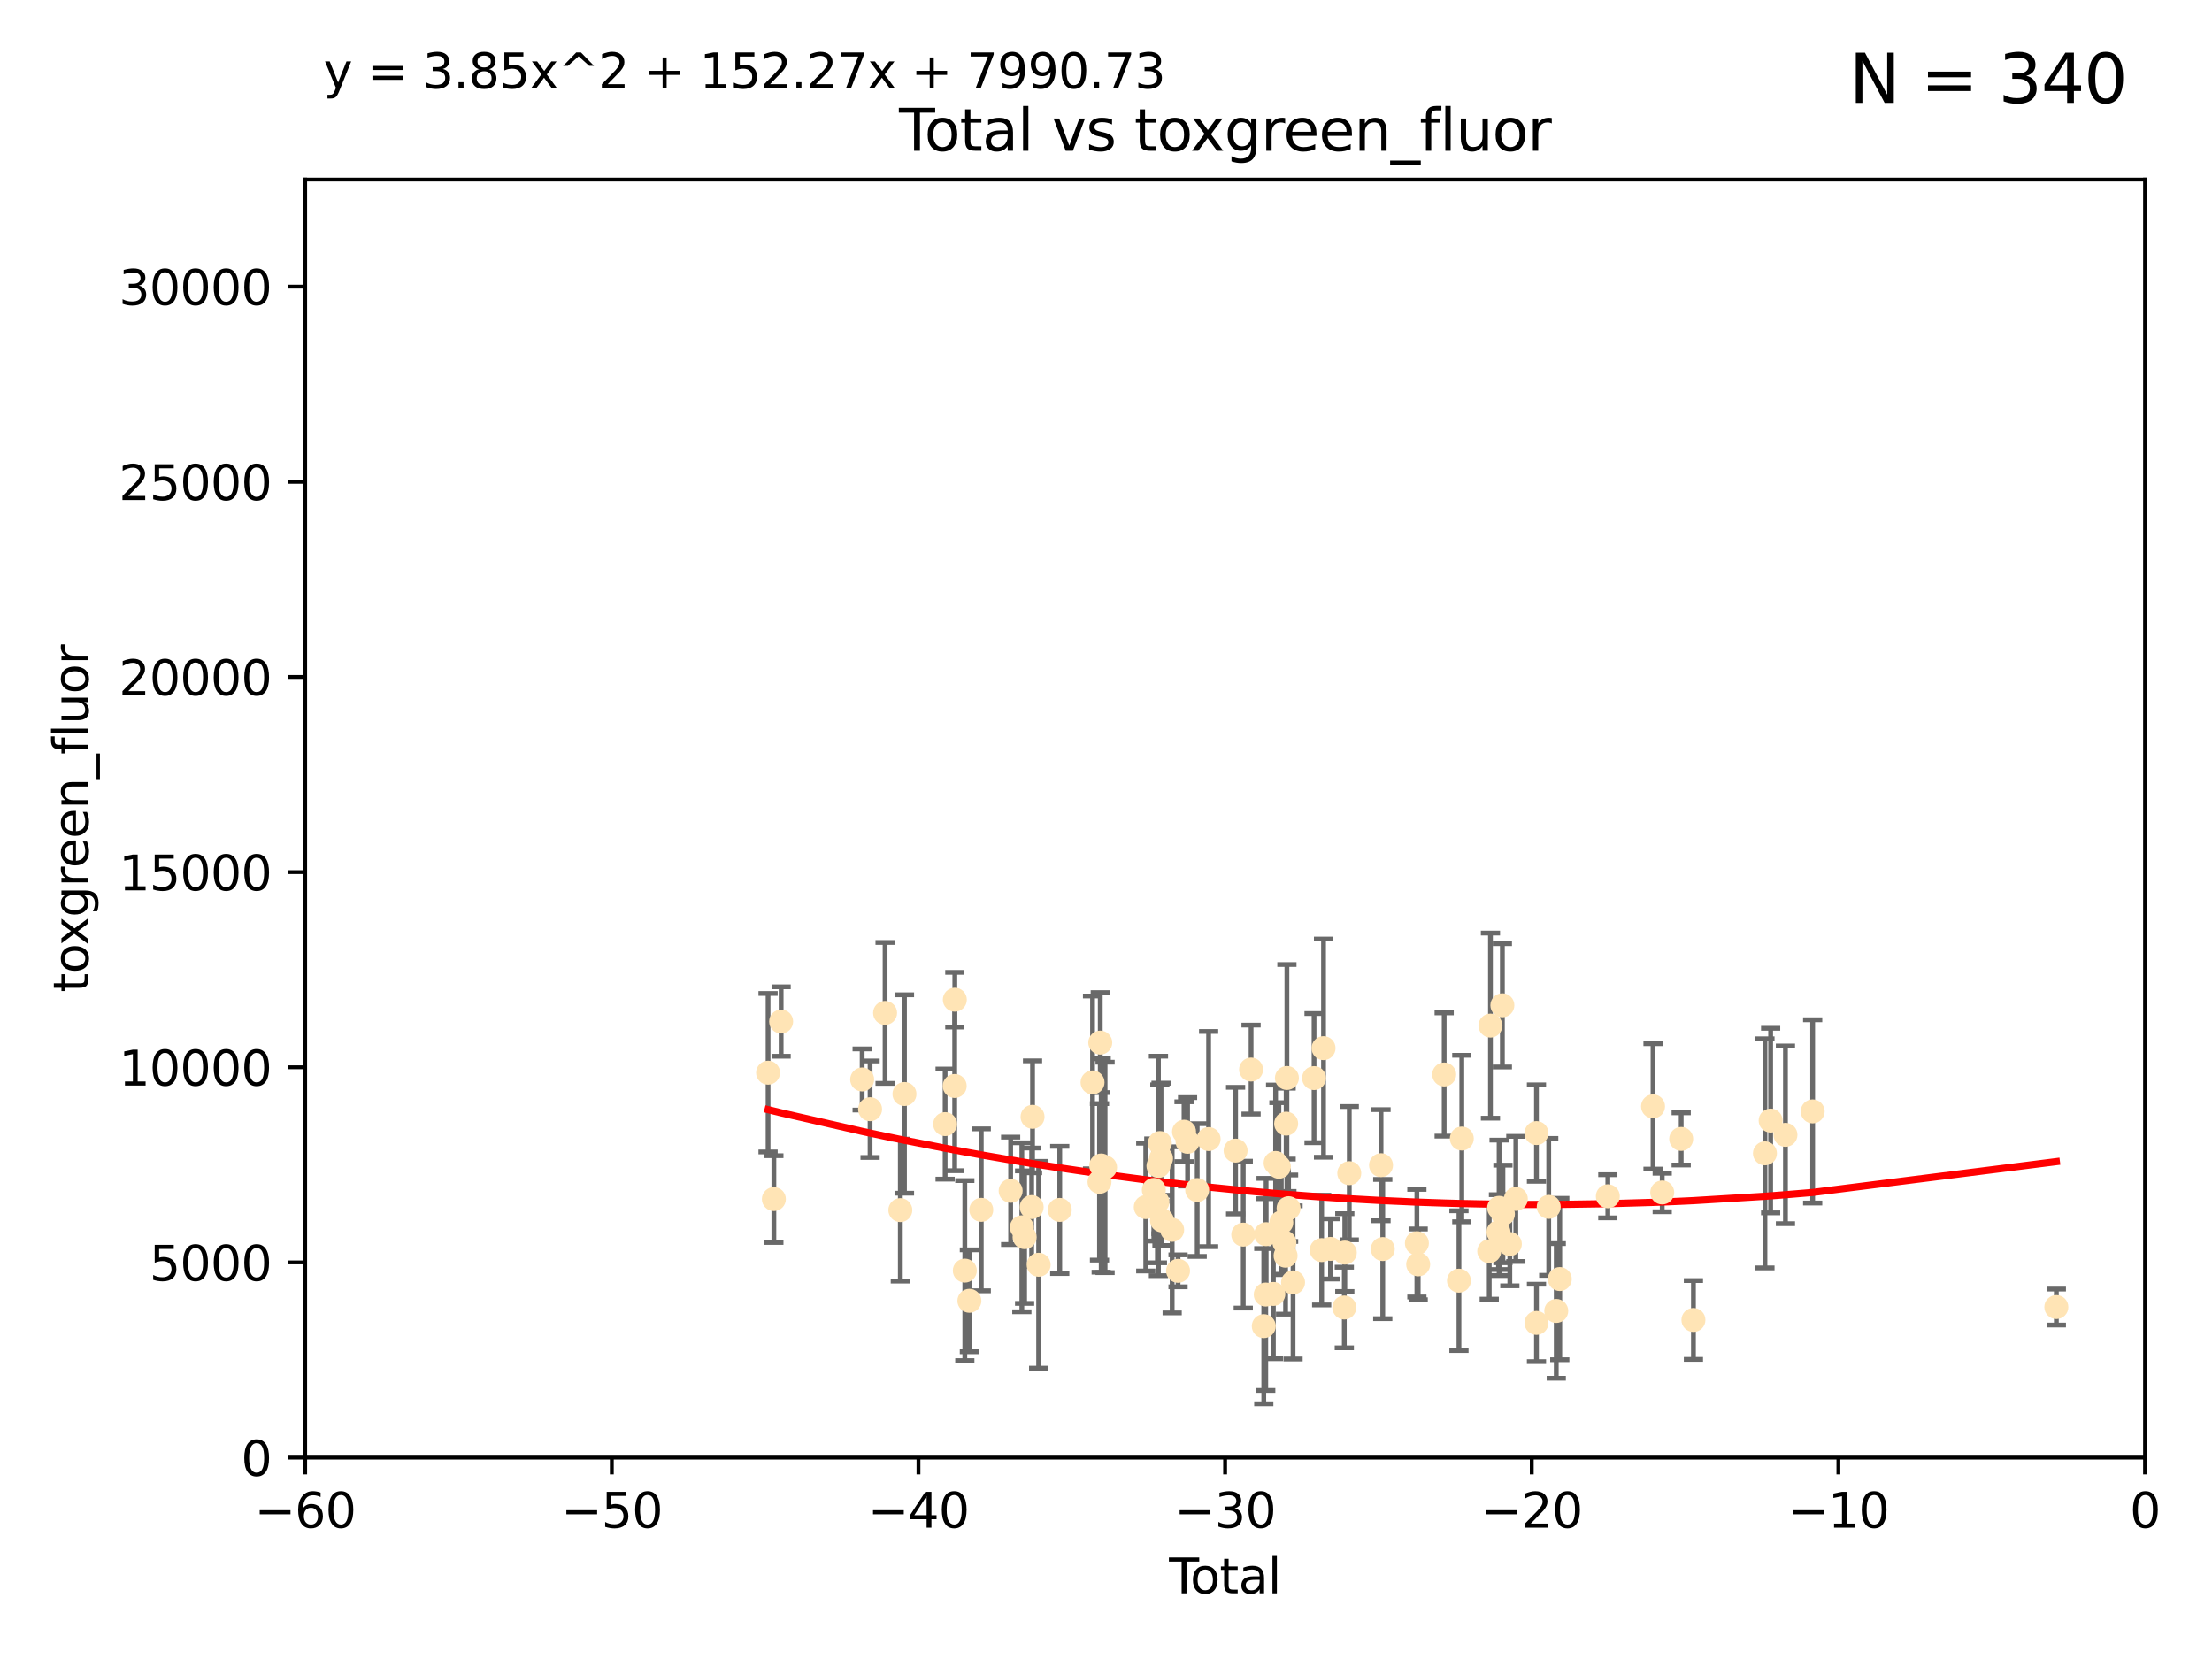 <?xml version="1.0" encoding="utf-8" standalone="no"?>
<!DOCTYPE svg PUBLIC "-//W3C//DTD SVG 1.1//EN"
  "http://www.w3.org/Graphics/SVG/1.1/DTD/svg11.dtd">
<svg xmlns:xlink="http://www.w3.org/1999/xlink" width="460.8pt" height="345.6pt" viewBox="0 0 460.8 345.6" xmlns="http://www.w3.org/2000/svg" version="1.1">
 <defs>
  <style type="text/css">*{stroke-linejoin: round; stroke-linecap: butt}</style>
 </defs>
 <g id="figure_1">
  <g id="patch_1">
   <path d="M 0 345.6 
L 460.8 345.6 
L 460.8 0 
L 0 0 
z
" style="fill: #ffffff"/>
  </g>
  <g id="axes_1">
   <g id="patch_2">
    <path d="M 63.571 303.64 
L 446.85 303.64 
L 446.85 37.411 
L 63.571 37.411 
z
" style="fill: #ffffff"/>
   </g>
   <g id="PathCollection_1">
    <defs>
     <path id="mf343b087a7" d="M 0 1.118 
C 0.297 1.118 0.581 1 0.791 0.791 
C 1 0.581 1.118 0.297 1.118 0 
C 1.118 -0.297 1 -0.581 0.791 -0.791 
C 0.581 -1 0.297 -1.118 0 -1.118 
C -0.297 -1.118 -0.581 -1 -0.791 -0.791 
C -1 -0.581 -1.118 -0.297 -1.118 0 
C -1.118 0.297 -1 0.581 -0.791 0.791 
C -0.581 1 -0.297 1.118 0 1.118 
z
" style="stroke: #ffe4b5"/>
    </defs>
    <g clip-path="url(#pdd5b8b9242)">
     <use xlink:href="#mf343b087a7" x="160.002" y="223.464" style="fill: #ffe4b5; stroke: #ffe4b5"/>
     <use xlink:href="#mf343b087a7" x="161.21" y="249.791" style="fill: #ffe4b5; stroke: #ffe4b5"/>
     <use xlink:href="#mf343b087a7" x="162.724" y="212.802" style="fill: #ffe4b5; stroke: #ffe4b5"/>
     <use xlink:href="#mf343b087a7" x="179.601" y="224.873" style="fill: #ffe4b5; stroke: #ffe4b5"/>
     <use xlink:href="#mf343b087a7" x="181.253" y="231.067" style="fill: #ffe4b5; stroke: #ffe4b5"/>
     <use xlink:href="#mf343b087a7" x="184.378" y="211.01" style="fill: #ffe4b5; stroke: #ffe4b5"/>
     <use xlink:href="#mf343b087a7" x="187.554" y="252.086" style="fill: #ffe4b5; stroke: #ffe4b5"/>
     <use xlink:href="#mf343b087a7" x="188.417" y="227.903" style="fill: #ffe4b5; stroke: #ffe4b5"/>
     <use xlink:href="#mf343b087a7" x="196.885" y="234.171" style="fill: #ffe4b5; stroke: #ffe4b5"/>
     <use xlink:href="#mf343b087a7" x="198.878" y="226.23" style="fill: #ffe4b5; stroke: #ffe4b5"/>
     <use xlink:href="#mf343b087a7" x="198.906" y="208.258" style="fill: #ffe4b5; stroke: #ffe4b5"/>
     <use xlink:href="#mf343b087a7" x="200.988" y="264.692" style="fill: #ffe4b5; stroke: #ffe4b5"/>
     <use xlink:href="#mf343b087a7" x="201.939" y="270.979" style="fill: #ffe4b5; stroke: #ffe4b5"/>
     <use xlink:href="#mf343b087a7" x="204.415" y="252.033" style="fill: #ffe4b5; stroke: #ffe4b5"/>
     <use xlink:href="#mf343b087a7" x="210.536" y="248.068" style="fill: #ffe4b5; stroke: #ffe4b5"/>
     <use xlink:href="#mf343b087a7" x="212.869" y="255.665" style="fill: #ffe4b5; stroke: #ffe4b5"/>
     <use xlink:href="#mf343b087a7" x="213.443" y="257.718" style="fill: #ffe4b5; stroke: #ffe4b5"/>
     <use xlink:href="#mf343b087a7" x="214.913" y="251.455" style="fill: #ffe4b5; stroke: #ffe4b5"/>
     <use xlink:href="#mf343b087a7" x="215.097" y="232.652" style="fill: #ffe4b5; stroke: #ffe4b5"/>
     <use xlink:href="#mf343b087a7" x="216.367" y="263.475" style="fill: #ffe4b5; stroke: #ffe4b5"/>
     <use xlink:href="#mf343b087a7" x="220.765" y="252.047" style="fill: #ffe4b5; stroke: #ffe4b5"/>
     <use xlink:href="#mf343b087a7" x="227.595" y="225.488" style="fill: #ffe4b5; stroke: #ffe4b5"/>
     <use xlink:href="#mf343b087a7" x="229.045" y="246.202" style="fill: #ffe4b5; stroke: #ffe4b5"/>
     <use xlink:href="#mf343b087a7" x="229.203" y="217.195" style="fill: #ffe4b5; stroke: #ffe4b5"/>
     <use xlink:href="#mf343b087a7" x="229.398" y="242.791" style="fill: #ffe4b5; stroke: #ffe4b5"/>
     <use xlink:href="#mf343b087a7" x="230.206" y="243.197" style="fill: #ffe4b5; stroke: #ffe4b5"/>
     <use xlink:href="#mf343b087a7" x="238.681" y="251.458" style="fill: #ffe4b5; stroke: #ffe4b5"/>
     <use xlink:href="#mf343b087a7" x="240.358" y="247.882" style="fill: #ffe4b5; stroke: #ffe4b5"/>
     <use xlink:href="#mf343b087a7" x="241.107" y="250.374" style="fill: #ffe4b5; stroke: #ffe4b5"/>
     <use xlink:href="#mf343b087a7" x="241.324" y="242.885" style="fill: #ffe4b5; stroke: #ffe4b5"/>
     <use xlink:href="#mf343b087a7" x="241.618" y="238.115" style="fill: #ffe4b5; stroke: #ffe4b5"/>
     <use xlink:href="#mf343b087a7" x="241.865" y="241.324" style="fill: #ffe4b5; stroke: #ffe4b5"/>
     <use xlink:href="#mf343b087a7" x="242.058" y="254.237" style="fill: #ffe4b5; stroke: #ffe4b5"/>
     <use xlink:href="#mf343b087a7" x="244.182" y="256.197" style="fill: #ffe4b5; stroke: #ffe4b5"/>
     <use xlink:href="#mf343b087a7" x="245.409" y="264.738" style="fill: #ffe4b5; stroke: #ffe4b5"/>
     <use xlink:href="#mf343b087a7" x="246.654" y="235.752" style="fill: #ffe4b5; stroke: #ffe4b5"/>
     <use xlink:href="#mf343b087a7" x="247.392" y="237.856" style="fill: #ffe4b5; stroke: #ffe4b5"/>
     <use xlink:href="#mf343b087a7" x="249.396" y="247.907" style="fill: #ffe4b5; stroke: #ffe4b5"/>
     <use xlink:href="#mf343b087a7" x="251.778" y="237.288" style="fill: #ffe4b5; stroke: #ffe4b5"/>
     <use xlink:href="#mf343b087a7" x="257.397" y="239.693" style="fill: #ffe4b5; stroke: #ffe4b5"/>
     <use xlink:href="#mf343b087a7" x="258.992" y="257.194" style="fill: #ffe4b5; stroke: #ffe4b5"/>
     <use xlink:href="#mf343b087a7" x="260.621" y="222.809" style="fill: #ffe4b5; stroke: #ffe4b5"/>
     <use xlink:href="#mf343b087a7" x="263.267" y="276.261" style="fill: #ffe4b5; stroke: #ffe4b5"/>
     <use xlink:href="#mf343b087a7" x="263.676" y="269.678" style="fill: #ffe4b5; stroke: #ffe4b5"/>
     <use xlink:href="#mf343b087a7" x="263.749" y="257.103" style="fill: #ffe4b5; stroke: #ffe4b5"/>
     <use xlink:href="#mf343b087a7" x="265.267" y="269.55" style="fill: #ffe4b5; stroke: #ffe4b5"/>
     <use xlink:href="#mf343b087a7" x="265.731" y="242.263" style="fill: #ffe4b5; stroke: #ffe4b5"/>
     <use xlink:href="#mf343b087a7" x="266.421" y="243.055" style="fill: #ffe4b5; stroke: #ffe4b5"/>
     <use xlink:href="#mf343b087a7" x="266.919" y="254.677" style="fill: #ffe4b5; stroke: #ffe4b5"/>
     <use xlink:href="#mf343b087a7" x="267.566" y="258.822" style="fill: #ffe4b5; stroke: #ffe4b5"/>
     <use xlink:href="#mf343b087a7" x="267.81" y="261.588" style="fill: #ffe4b5; stroke: #ffe4b5"/>
     <use xlink:href="#mf343b087a7" x="267.925" y="234.075" style="fill: #ffe4b5; stroke: #ffe4b5"/>
     <use xlink:href="#mf343b087a7" x="268.086" y="224.564" style="fill: #ffe4b5; stroke: #ffe4b5"/>
     <use xlink:href="#mf343b087a7" x="268.435" y="251.692" style="fill: #ffe4b5; stroke: #ffe4b5"/>
     <use xlink:href="#mf343b087a7" x="269.366" y="267.149" style="fill: #ffe4b5; stroke: #ffe4b5"/>
     <use xlink:href="#mf343b087a7" x="273.742" y="224.589" style="fill: #ffe4b5; stroke: #ffe4b5"/>
     <use xlink:href="#mf343b087a7" x="275.327" y="260.418" style="fill: #ffe4b5; stroke: #ffe4b5"/>
     <use xlink:href="#mf343b087a7" x="275.715" y="218.347" style="fill: #ffe4b5; stroke: #ffe4b5"/>
     <use xlink:href="#mf343b087a7" x="277.163" y="260.168" style="fill: #ffe4b5; stroke: #ffe4b5"/>
     <use xlink:href="#mf343b087a7" x="280.041" y="272.377" style="fill: #ffe4b5; stroke: #ffe4b5"/>
     <use xlink:href="#mf343b087a7" x="280.145" y="260.939" style="fill: #ffe4b5; stroke: #ffe4b5"/>
     <use xlink:href="#mf343b087a7" x="281.076" y="244.391" style="fill: #ffe4b5; stroke: #ffe4b5"/>
     <use xlink:href="#mf343b087a7" x="287.692" y="242.731" style="fill: #ffe4b5; stroke: #ffe4b5"/>
     <use xlink:href="#mf343b087a7" x="288.054" y="260.2" style="fill: #ffe4b5; stroke: #ffe4b5"/>
     <use xlink:href="#mf343b087a7" x="295.162" y="258.979" style="fill: #ffe4b5; stroke: #ffe4b5"/>
     <use xlink:href="#mf343b087a7" x="295.433" y="263.39" style="fill: #ffe4b5; stroke: #ffe4b5"/>
     <use xlink:href="#mf343b087a7" x="300.846" y="223.836" style="fill: #ffe4b5; stroke: #ffe4b5"/>
     <use xlink:href="#mf343b087a7" x="303.925" y="266.787" style="fill: #ffe4b5; stroke: #ffe4b5"/>
     <use xlink:href="#mf343b087a7" x="304.518" y="237.179" style="fill: #ffe4b5; stroke: #ffe4b5"/>
     <use xlink:href="#mf343b087a7" x="310.233" y="260.652" style="fill: #ffe4b5; stroke: #ffe4b5"/>
     <use xlink:href="#mf343b087a7" x="310.488" y="213.654" style="fill: #ffe4b5; stroke: #ffe4b5"/>
     <use xlink:href="#mf343b087a7" x="312.161" y="256.674" style="fill: #ffe4b5; stroke: #ffe4b5"/>
     <use xlink:href="#mf343b087a7" x="312.288" y="251.615" style="fill: #ffe4b5; stroke: #ffe4b5"/>
     <use xlink:href="#mf343b087a7" x="312.969" y="209.421" style="fill: #ffe4b5; stroke: #ffe4b5"/>
     <use xlink:href="#mf343b087a7" x="313.086" y="252.889" style="fill: #ffe4b5; stroke: #ffe4b5"/>
     <use xlink:href="#mf343b087a7" x="314.527" y="259.156" style="fill: #ffe4b5; stroke: #ffe4b5"/>
     <use xlink:href="#mf343b087a7" x="315.771" y="249.756" style="fill: #ffe4b5; stroke: #ffe4b5"/>
     <use xlink:href="#mf343b087a7" x="320.072" y="236.039" style="fill: #ffe4b5; stroke: #ffe4b5"/>
     <use xlink:href="#mf343b087a7" x="320.074" y="275.586" style="fill: #ffe4b5; stroke: #ffe4b5"/>
     <use xlink:href="#mf343b087a7" x="322.628" y="251.416" style="fill: #ffe4b5; stroke: #ffe4b5"/>
     <use xlink:href="#mf343b087a7" x="324.196" y="273.091" style="fill: #ffe4b5; stroke: #ffe4b5"/>
     <use xlink:href="#mf343b087a7" x="324.93" y="266.448" style="fill: #ffe4b5; stroke: #ffe4b5"/>
     <use xlink:href="#mf343b087a7" x="334.94" y="249.204" style="fill: #ffe4b5; stroke: #ffe4b5"/>
     <use xlink:href="#mf343b087a7" x="344.356" y="230.478" style="fill: #ffe4b5; stroke: #ffe4b5"/>
     <use xlink:href="#mf343b087a7" x="346.268" y="248.411" style="fill: #ffe4b5; stroke: #ffe4b5"/>
     <use xlink:href="#mf343b087a7" x="350.221" y="237.254" style="fill: #ffe4b5; stroke: #ffe4b5"/>
     <use xlink:href="#mf343b087a7" x="352.771" y="274.972" style="fill: #ffe4b5; stroke: #ffe4b5"/>
     <use xlink:href="#mf343b087a7" x="367.668" y="240.263" style="fill: #ffe4b5; stroke: #ffe4b5"/>
     <use xlink:href="#mf343b087a7" x="368.855" y="233.435" style="fill: #ffe4b5; stroke: #ffe4b5"/>
     <use xlink:href="#mf343b087a7" x="371.94" y="236.407" style="fill: #ffe4b5; stroke: #ffe4b5"/>
     <use xlink:href="#mf343b087a7" x="377.611" y="231.524" style="fill: #ffe4b5; stroke: #ffe4b5"/>
     <use xlink:href="#mf343b087a7" x="428.372" y="272.284" style="fill: #ffe4b5; stroke: #ffe4b5"/>
    </g>
   </g>
   <g id="matplotlib.axis_1">
    <g id="xtick_1">
     <g id="line2d_1">
      <defs>
       <path id="m145bf483db" d="M 0 0 
L 0 3.5 
" style="stroke: #000000; stroke-width: 0.8"/>
      </defs>
      <g>
       <use xlink:href="#m145bf483db" x="63.571" y="303.64" style="stroke: #000000; stroke-width: 0.8"/>
      </g>
     </g>
     <g id="text_1">
      <!-- −60 -->
      <g transform="translate(53.019 318.238)scale(0.1 -0.1)">
       <defs>
        <path id="DejaVuSans-2212" d="M 678 2272 
L 4684 2272 
L 4684 1741 
L 678 1741 
L 678 2272 
z
" transform="scale(0.016)"/>
        <path id="DejaVuSans-36" d="M 2113 2584 
Q 1688 2584 1439 2293 
Q 1191 2003 1191 1497 
Q 1191 994 1439 701 
Q 1688 409 2113 409 
Q 2538 409 2786 701 
Q 3034 994 3034 1497 
Q 3034 2003 2786 2293 
Q 2538 2584 2113 2584 
z
M 3366 4563 
L 3366 3988 
Q 3128 4100 2886 4159 
Q 2644 4219 2406 4219 
Q 1781 4219 1451 3797 
Q 1122 3375 1075 2522 
Q 1259 2794 1537 2939 
Q 1816 3084 2150 3084 
Q 2853 3084 3261 2657 
Q 3669 2231 3669 1497 
Q 3669 778 3244 343 
Q 2819 -91 2113 -91 
Q 1303 -91 875 529 
Q 447 1150 447 2328 
Q 447 3434 972 4092 
Q 1497 4750 2381 4750 
Q 2619 4750 2861 4703 
Q 3103 4656 3366 4563 
z
" transform="scale(0.016)"/>
        <path id="DejaVuSans-30" d="M 2034 4250 
Q 1547 4250 1301 3770 
Q 1056 3291 1056 2328 
Q 1056 1369 1301 889 
Q 1547 409 2034 409 
Q 2525 409 2770 889 
Q 3016 1369 3016 2328 
Q 3016 3291 2770 3770 
Q 2525 4250 2034 4250 
z
M 2034 4750 
Q 2819 4750 3233 4129 
Q 3647 3509 3647 2328 
Q 3647 1150 3233 529 
Q 2819 -91 2034 -91 
Q 1250 -91 836 529 
Q 422 1150 422 2328 
Q 422 3509 836 4129 
Q 1250 4750 2034 4750 
z
" transform="scale(0.016)"/>
       </defs>
       <use xlink:href="#DejaVuSans-2212"/>
       <use xlink:href="#DejaVuSans-36" x="83.789"/>
       <use xlink:href="#DejaVuSans-30" x="147.412"/>
      </g>
     </g>
    </g>
    <g id="xtick_2">
     <g id="line2d_2">
      <g>
       <use xlink:href="#m145bf483db" x="127.451" y="303.64" style="stroke: #000000; stroke-width: 0.8"/>
      </g>
     </g>
     <g id="text_2">
      <!-- −50 -->
      <g transform="translate(116.899 318.238)scale(0.1 -0.1)">
       <defs>
        <path id="DejaVuSans-35" d="M 691 4666 
L 3169 4666 
L 3169 4134 
L 1269 4134 
L 1269 2991 
Q 1406 3038 1543 3061 
Q 1681 3084 1819 3084 
Q 2600 3084 3056 2656 
Q 3513 2228 3513 1497 
Q 3513 744 3044 326 
Q 2575 -91 1722 -91 
Q 1428 -91 1123 -41 
Q 819 9 494 109 
L 494 744 
Q 775 591 1075 516 
Q 1375 441 1709 441 
Q 2250 441 2565 725 
Q 2881 1009 2881 1497 
Q 2881 1984 2565 2268 
Q 2250 2553 1709 2553 
Q 1456 2553 1204 2497 
Q 953 2441 691 2322 
L 691 4666 
z
" transform="scale(0.016)"/>
       </defs>
       <use xlink:href="#DejaVuSans-2212"/>
       <use xlink:href="#DejaVuSans-35" x="83.789"/>
       <use xlink:href="#DejaVuSans-30" x="147.412"/>
      </g>
     </g>
    </g>
    <g id="xtick_3">
     <g id="line2d_3">
      <g>
       <use xlink:href="#m145bf483db" x="191.331" y="303.64" style="stroke: #000000; stroke-width: 0.8"/>
      </g>
     </g>
     <g id="text_3">
      <!-- −40 -->
      <g transform="translate(180.778 318.238)scale(0.1 -0.1)">
       <defs>
        <path id="DejaVuSans-34" d="M 2419 4116 
L 825 1625 
L 2419 1625 
L 2419 4116 
z
M 2253 4666 
L 3047 4666 
L 3047 1625 
L 3713 1625 
L 3713 1100 
L 3047 1100 
L 3047 0 
L 2419 0 
L 2419 1100 
L 313 1100 
L 313 1709 
L 2253 4666 
z
" transform="scale(0.016)"/>
       </defs>
       <use xlink:href="#DejaVuSans-2212"/>
       <use xlink:href="#DejaVuSans-34" x="83.789"/>
       <use xlink:href="#DejaVuSans-30" x="147.412"/>
      </g>
     </g>
    </g>
    <g id="xtick_4">
     <g id="line2d_4">
      <g>
       <use xlink:href="#m145bf483db" x="255.211" y="303.64" style="stroke: #000000; stroke-width: 0.8"/>
      </g>
     </g>
     <g id="text_4">
      <!-- −30 -->
      <g transform="translate(244.658 318.238)scale(0.1 -0.1)">
       <defs>
        <path id="DejaVuSans-33" d="M 2597 2516 
Q 3050 2419 3304 2112 
Q 3559 1806 3559 1356 
Q 3559 666 3084 287 
Q 2609 -91 1734 -91 
Q 1441 -91 1130 -33 
Q 819 25 488 141 
L 488 750 
Q 750 597 1062 519 
Q 1375 441 1716 441 
Q 2309 441 2620 675 
Q 2931 909 2931 1356 
Q 2931 1769 2642 2001 
Q 2353 2234 1838 2234 
L 1294 2234 
L 1294 2753 
L 1863 2753 
Q 2328 2753 2575 2939 
Q 2822 3125 2822 3475 
Q 2822 3834 2567 4026 
Q 2313 4219 1838 4219 
Q 1578 4219 1281 4162 
Q 984 4106 628 3988 
L 628 4550 
Q 988 4650 1302 4700 
Q 1616 4750 1894 4750 
Q 2613 4750 3031 4423 
Q 3450 4097 3450 3541 
Q 3450 3153 3228 2886 
Q 3006 2619 2597 2516 
z
" transform="scale(0.016)"/>
       </defs>
       <use xlink:href="#DejaVuSans-2212"/>
       <use xlink:href="#DejaVuSans-33" x="83.789"/>
       <use xlink:href="#DejaVuSans-30" x="147.412"/>
      </g>
     </g>
    </g>
    <g id="xtick_5">
     <g id="line2d_5">
      <g>
       <use xlink:href="#m145bf483db" x="319.09" y="303.64" style="stroke: #000000; stroke-width: 0.8"/>
      </g>
     </g>
     <g id="text_5">
      <!-- −20 -->
      <g transform="translate(308.538 318.238)scale(0.1 -0.1)">
       <defs>
        <path id="DejaVuSans-32" d="M 1228 531 
L 3431 531 
L 3431 0 
L 469 0 
L 469 531 
Q 828 903 1448 1529 
Q 2069 2156 2228 2338 
Q 2531 2678 2651 2914 
Q 2772 3150 2772 3378 
Q 2772 3750 2511 3984 
Q 2250 4219 1831 4219 
Q 1534 4219 1204 4116 
Q 875 4013 500 3803 
L 500 4441 
Q 881 4594 1212 4672 
Q 1544 4750 1819 4750 
Q 2544 4750 2975 4387 
Q 3406 4025 3406 3419 
Q 3406 3131 3298 2873 
Q 3191 2616 2906 2266 
Q 2828 2175 2409 1742 
Q 1991 1309 1228 531 
z
" transform="scale(0.016)"/>
       </defs>
       <use xlink:href="#DejaVuSans-2212"/>
       <use xlink:href="#DejaVuSans-32" x="83.789"/>
       <use xlink:href="#DejaVuSans-30" x="147.412"/>
      </g>
     </g>
    </g>
    <g id="xtick_6">
     <g id="line2d_6">
      <g>
       <use xlink:href="#m145bf483db" x="382.97" y="303.64" style="stroke: #000000; stroke-width: 0.8"/>
      </g>
     </g>
     <g id="text_6">
      <!-- −10 -->
      <g transform="translate(372.418 318.238)scale(0.1 -0.1)">
       <defs>
        <path id="DejaVuSans-31" d="M 794 531 
L 1825 531 
L 1825 4091 
L 703 3866 
L 703 4441 
L 1819 4666 
L 2450 4666 
L 2450 531 
L 3481 531 
L 3481 0 
L 794 0 
L 794 531 
z
" transform="scale(0.016)"/>
       </defs>
       <use xlink:href="#DejaVuSans-2212"/>
       <use xlink:href="#DejaVuSans-31" x="83.789"/>
       <use xlink:href="#DejaVuSans-30" x="147.412"/>
      </g>
     </g>
    </g>
    <g id="xtick_7">
     <g id="line2d_7">
      <g>
       <use xlink:href="#m145bf483db" x="446.85" y="303.64" style="stroke: #000000; stroke-width: 0.8"/>
      </g>
     </g>
     <g id="text_7">
      <!-- 0 -->
      <g transform="translate(443.669 318.238)scale(0.1 -0.1)">
       <use xlink:href="#DejaVuSans-30"/>
      </g>
     </g>
    </g>
    <g id="text_8">
     <!-- Total -->
     <g transform="translate(243.534 331.917)scale(0.1 -0.1)">
      <defs>
       <path id="DejaVuSans-54" d="M -19 4666 
L 3928 4666 
L 3928 4134 
L 2272 4134 
L 2272 0 
L 1638 0 
L 1638 4134 
L -19 4134 
L -19 4666 
z
" transform="scale(0.016)"/>
       <path id="DejaVuSans-6f" d="M 1959 3097 
Q 1497 3097 1228 2736 
Q 959 2375 959 1747 
Q 959 1119 1226 758 
Q 1494 397 1959 397 
Q 2419 397 2687 759 
Q 2956 1122 2956 1747 
Q 2956 2369 2687 2733 
Q 2419 3097 1959 3097 
z
M 1959 3584 
Q 2709 3584 3137 3096 
Q 3566 2609 3566 1747 
Q 3566 888 3137 398 
Q 2709 -91 1959 -91 
Q 1206 -91 779 398 
Q 353 888 353 1747 
Q 353 2609 779 3096 
Q 1206 3584 1959 3584 
z
" transform="scale(0.016)"/>
       <path id="DejaVuSans-74" d="M 1172 4494 
L 1172 3500 
L 2356 3500 
L 2356 3053 
L 1172 3053 
L 1172 1153 
Q 1172 725 1289 603 
Q 1406 481 1766 481 
L 2356 481 
L 2356 0 
L 1766 0 
Q 1100 0 847 248 
Q 594 497 594 1153 
L 594 3053 
L 172 3053 
L 172 3500 
L 594 3500 
L 594 4494 
L 1172 4494 
z
" transform="scale(0.016)"/>
       <path id="DejaVuSans-61" d="M 2194 1759 
Q 1497 1759 1228 1600 
Q 959 1441 959 1056 
Q 959 750 1161 570 
Q 1363 391 1709 391 
Q 2188 391 2477 730 
Q 2766 1069 2766 1631 
L 2766 1759 
L 2194 1759 
z
M 3341 1997 
L 3341 0 
L 2766 0 
L 2766 531 
Q 2569 213 2275 61 
Q 1981 -91 1556 -91 
Q 1019 -91 701 211 
Q 384 513 384 1019 
Q 384 1609 779 1909 
Q 1175 2209 1959 2209 
L 2766 2209 
L 2766 2266 
Q 2766 2663 2505 2880 
Q 2244 3097 1772 3097 
Q 1472 3097 1187 3025 
Q 903 2953 641 2809 
L 641 3341 
Q 956 3463 1253 3523 
Q 1550 3584 1831 3584 
Q 2591 3584 2966 3190 
Q 3341 2797 3341 1997 
z
" transform="scale(0.016)"/>
       <path id="DejaVuSans-6c" d="M 603 4863 
L 1178 4863 
L 1178 0 
L 603 0 
L 603 4863 
z
" transform="scale(0.016)"/>
      </defs>
      <use xlink:href="#DejaVuSans-54"/>
      <use xlink:href="#DejaVuSans-6f" x="44.084"/>
      <use xlink:href="#DejaVuSans-74" x="105.266"/>
      <use xlink:href="#DejaVuSans-61" x="144.475"/>
      <use xlink:href="#DejaVuSans-6c" x="205.754"/>
     </g>
    </g>
   </g>
   <g id="matplotlib.axis_2">
    <g id="ytick_1">
     <g id="line2d_8">
      <defs>
       <path id="m36f4c88422" d="M 0 0 
L -3.5 0 
" style="stroke: #000000; stroke-width: 0.8"/>
      </defs>
      <g>
       <use xlink:href="#m36f4c88422" x="63.571" y="303.64" style="stroke: #000000; stroke-width: 0.8"/>
      </g>
     </g>
     <g id="text_9">
      <!-- 0 -->
      <g transform="translate(50.209 307.439)scale(0.1 -0.1)">
       <use xlink:href="#DejaVuSans-30"/>
      </g>
     </g>
    </g>
    <g id="ytick_2">
     <g id="line2d_9">
      <g>
       <use xlink:href="#m36f4c88422" x="63.571" y="262.986" style="stroke: #000000; stroke-width: 0.8"/>
      </g>
     </g>
     <g id="text_10">
      <!-- 5000 -->
      <g transform="translate(31.121 266.786)scale(0.1 -0.1)">
       <use xlink:href="#DejaVuSans-35"/>
       <use xlink:href="#DejaVuSans-30" x="63.623"/>
       <use xlink:href="#DejaVuSans-30" x="127.246"/>
       <use xlink:href="#DejaVuSans-30" x="190.869"/>
      </g>
     </g>
    </g>
    <g id="ytick_3">
     <g id="line2d_10">
      <g>
       <use xlink:href="#m36f4c88422" x="63.571" y="222.333" style="stroke: #000000; stroke-width: 0.8"/>
      </g>
     </g>
     <g id="text_11">
      <!-- 10000 -->
      <g transform="translate(24.759 226.132)scale(0.1 -0.1)">
       <use xlink:href="#DejaVuSans-31"/>
       <use xlink:href="#DejaVuSans-30" x="63.623"/>
       <use xlink:href="#DejaVuSans-30" x="127.246"/>
       <use xlink:href="#DejaVuSans-30" x="190.869"/>
       <use xlink:href="#DejaVuSans-30" x="254.492"/>
      </g>
     </g>
    </g>
    <g id="ytick_4">
     <g id="line2d_11">
      <g>
       <use xlink:href="#m36f4c88422" x="63.571" y="181.679" style="stroke: #000000; stroke-width: 0.8"/>
      </g>
     </g>
     <g id="text_12">
      <!-- 15000 -->
      <g transform="translate(24.759 185.478)scale(0.1 -0.1)">
       <use xlink:href="#DejaVuSans-31"/>
       <use xlink:href="#DejaVuSans-35" x="63.623"/>
       <use xlink:href="#DejaVuSans-30" x="127.246"/>
       <use xlink:href="#DejaVuSans-30" x="190.869"/>
       <use xlink:href="#DejaVuSans-30" x="254.492"/>
      </g>
     </g>
    </g>
    <g id="ytick_5">
     <g id="line2d_12">
      <g>
       <use xlink:href="#m36f4c88422" x="63.571" y="141.026" style="stroke: #000000; stroke-width: 0.8"/>
      </g>
     </g>
     <g id="text_13">
      <!-- 20000 -->
      <g transform="translate(24.759 144.825)scale(0.1 -0.1)">
       <use xlink:href="#DejaVuSans-32"/>
       <use xlink:href="#DejaVuSans-30" x="63.623"/>
       <use xlink:href="#DejaVuSans-30" x="127.246"/>
       <use xlink:href="#DejaVuSans-30" x="190.869"/>
       <use xlink:href="#DejaVuSans-30" x="254.492"/>
      </g>
     </g>
    </g>
    <g id="ytick_6">
     <g id="line2d_13">
      <g>
       <use xlink:href="#m36f4c88422" x="63.571" y="100.372" style="stroke: #000000; stroke-width: 0.8"/>
      </g>
     </g>
     <g id="text_14">
      <!-- 25000 -->
      <g transform="translate(24.759 104.171)scale(0.1 -0.1)">
       <use xlink:href="#DejaVuSans-32"/>
       <use xlink:href="#DejaVuSans-35" x="63.623"/>
       <use xlink:href="#DejaVuSans-30" x="127.246"/>
       <use xlink:href="#DejaVuSans-30" x="190.869"/>
       <use xlink:href="#DejaVuSans-30" x="254.492"/>
      </g>
     </g>
    </g>
    <g id="ytick_7">
     <g id="line2d_14">
      <g>
       <use xlink:href="#m36f4c88422" x="63.571" y="59.718" style="stroke: #000000; stroke-width: 0.8"/>
      </g>
     </g>
     <g id="text_15">
      <!-- 30000 -->
      <g transform="translate(24.759 63.518)scale(0.1 -0.1)">
       <use xlink:href="#DejaVuSans-33"/>
       <use xlink:href="#DejaVuSans-30" x="63.623"/>
       <use xlink:href="#DejaVuSans-30" x="127.246"/>
       <use xlink:href="#DejaVuSans-30" x="190.869"/>
       <use xlink:href="#DejaVuSans-30" x="254.492"/>
      </g>
     </g>
    </g>
    <g id="text_16">
     <!-- toxgreen_fluor -->
     <g transform="translate(18.401 206.72)rotate(-90)scale(0.1 -0.1)">
      <defs>
       <path id="DejaVuSans-78" d="M 3513 3500 
L 2247 1797 
L 3578 0 
L 2900 0 
L 1881 1375 
L 863 0 
L 184 0 
L 1544 1831 
L 300 3500 
L 978 3500 
L 1906 2253 
L 2834 3500 
L 3513 3500 
z
" transform="scale(0.016)"/>
       <path id="DejaVuSans-67" d="M 2906 1791 
Q 2906 2416 2648 2759 
Q 2391 3103 1925 3103 
Q 1463 3103 1205 2759 
Q 947 2416 947 1791 
Q 947 1169 1205 825 
Q 1463 481 1925 481 
Q 2391 481 2648 825 
Q 2906 1169 2906 1791 
z
M 3481 434 
Q 3481 -459 3084 -895 
Q 2688 -1331 1869 -1331 
Q 1566 -1331 1297 -1286 
Q 1028 -1241 775 -1147 
L 775 -588 
Q 1028 -725 1275 -790 
Q 1522 -856 1778 -856 
Q 2344 -856 2625 -561 
Q 2906 -266 2906 331 
L 2906 616 
Q 2728 306 2450 153 
Q 2172 0 1784 0 
Q 1141 0 747 490 
Q 353 981 353 1791 
Q 353 2603 747 3093 
Q 1141 3584 1784 3584 
Q 2172 3584 2450 3431 
Q 2728 3278 2906 2969 
L 2906 3500 
L 3481 3500 
L 3481 434 
z
" transform="scale(0.016)"/>
       <path id="DejaVuSans-72" d="M 2631 2963 
Q 2534 3019 2420 3045 
Q 2306 3072 2169 3072 
Q 1681 3072 1420 2755 
Q 1159 2438 1159 1844 
L 1159 0 
L 581 0 
L 581 3500 
L 1159 3500 
L 1159 2956 
Q 1341 3275 1631 3429 
Q 1922 3584 2338 3584 
Q 2397 3584 2469 3576 
Q 2541 3569 2628 3553 
L 2631 2963 
z
" transform="scale(0.016)"/>
       <path id="DejaVuSans-65" d="M 3597 1894 
L 3597 1613 
L 953 1613 
Q 991 1019 1311 708 
Q 1631 397 2203 397 
Q 2534 397 2845 478 
Q 3156 559 3463 722 
L 3463 178 
Q 3153 47 2828 -22 
Q 2503 -91 2169 -91 
Q 1331 -91 842 396 
Q 353 884 353 1716 
Q 353 2575 817 3079 
Q 1281 3584 2069 3584 
Q 2775 3584 3186 3129 
Q 3597 2675 3597 1894 
z
M 3022 2063 
Q 3016 2534 2758 2815 
Q 2500 3097 2075 3097 
Q 1594 3097 1305 2825 
Q 1016 2553 972 2059 
L 3022 2063 
z
" transform="scale(0.016)"/>
       <path id="DejaVuSans-6e" d="M 3513 2113 
L 3513 0 
L 2938 0 
L 2938 2094 
Q 2938 2591 2744 2837 
Q 2550 3084 2163 3084 
Q 1697 3084 1428 2787 
Q 1159 2491 1159 1978 
L 1159 0 
L 581 0 
L 581 3500 
L 1159 3500 
L 1159 2956 
Q 1366 3272 1645 3428 
Q 1925 3584 2291 3584 
Q 2894 3584 3203 3211 
Q 3513 2838 3513 2113 
z
" transform="scale(0.016)"/>
       <path id="DejaVuSans-5f" d="M 3263 -1063 
L 3263 -1509 
L -63 -1509 
L -63 -1063 
L 3263 -1063 
z
" transform="scale(0.016)"/>
       <path id="DejaVuSans-66" d="M 2375 4863 
L 2375 4384 
L 1825 4384 
Q 1516 4384 1395 4259 
Q 1275 4134 1275 3809 
L 1275 3500 
L 2222 3500 
L 2222 3053 
L 1275 3053 
L 1275 0 
L 697 0 
L 697 3053 
L 147 3053 
L 147 3500 
L 697 3500 
L 697 3744 
Q 697 4328 969 4595 
Q 1241 4863 1831 4863 
L 2375 4863 
z
" transform="scale(0.016)"/>
       <path id="DejaVuSans-75" d="M 544 1381 
L 544 3500 
L 1119 3500 
L 1119 1403 
Q 1119 906 1312 657 
Q 1506 409 1894 409 
Q 2359 409 2629 706 
Q 2900 1003 2900 1516 
L 2900 3500 
L 3475 3500 
L 3475 0 
L 2900 0 
L 2900 538 
Q 2691 219 2414 64 
Q 2138 -91 1772 -91 
Q 1169 -91 856 284 
Q 544 659 544 1381 
z
M 1991 3584 
L 1991 3584 
z
" transform="scale(0.016)"/>
      </defs>
      <use xlink:href="#DejaVuSans-74"/>
      <use xlink:href="#DejaVuSans-6f" x="39.209"/>
      <use xlink:href="#DejaVuSans-78" x="97.266"/>
      <use xlink:href="#DejaVuSans-67" x="156.445"/>
      <use xlink:href="#DejaVuSans-72" x="219.922"/>
      <use xlink:href="#DejaVuSans-65" x="258.785"/>
      <use xlink:href="#DejaVuSans-65" x="320.309"/>
      <use xlink:href="#DejaVuSans-6e" x="381.832"/>
      <use xlink:href="#DejaVuSans-5f" x="445.211"/>
      <use xlink:href="#DejaVuSans-66" x="495.211"/>
      <use xlink:href="#DejaVuSans-6c" x="530.416"/>
      <use xlink:href="#DejaVuSans-75" x="558.199"/>
      <use xlink:href="#DejaVuSans-6f" x="621.578"/>
      <use xlink:href="#DejaVuSans-72" x="682.76"/>
     </g>
    </g>
   </g>
   <g id="LineCollection_1">
    <path d="M 160.002 239.967 
L 160.002 206.961 
" clip-path="url(#pdd5b8b9242)" style="fill: none; stroke: #696969"/>
    <path d="M 161.21 258.832 
L 161.21 240.751 
" clip-path="url(#pdd5b8b9242)" style="fill: none; stroke: #696969"/>
    <path d="M 162.724 220.032 
L 162.724 205.573 
" clip-path="url(#pdd5b8b9242)" style="fill: none; stroke: #696969"/>
    <path d="M 179.601 231.243 
L 179.601 218.504 
" clip-path="url(#pdd5b8b9242)" style="fill: none; stroke: #696969"/>
    <path d="M 181.253 241.119 
L 181.253 221.015 
" clip-path="url(#pdd5b8b9242)" style="fill: none; stroke: #696969"/>
    <path d="M 184.378 225.69 
L 184.378 196.329 
" clip-path="url(#pdd5b8b9242)" style="fill: none; stroke: #696969"/>
    <path d="M 187.554 266.87 
L 187.554 237.301 
" clip-path="url(#pdd5b8b9242)" style="fill: none; stroke: #696969"/>
    <path d="M 188.417 248.569 
L 188.417 207.238 
" clip-path="url(#pdd5b8b9242)" style="fill: none; stroke: #696969"/>
    <path d="M 196.885 245.639 
L 196.885 222.703 
" clip-path="url(#pdd5b8b9242)" style="fill: none; stroke: #696969"/>
    <path d="M 198.878 243.88 
L 198.878 208.581 
" clip-path="url(#pdd5b8b9242)" style="fill: none; stroke: #696969"/>
    <path d="M 198.906 213.953 
L 198.906 202.562 
" clip-path="url(#pdd5b8b9242)" style="fill: none; stroke: #696969"/>
    <path d="M 200.988 283.445 
L 200.988 245.938 
" clip-path="url(#pdd5b8b9242)" style="fill: none; stroke: #696969"/>
    <path d="M 201.939 281.591 
L 201.939 260.367 
" clip-path="url(#pdd5b8b9242)" style="fill: none; stroke: #696969"/>
    <path d="M 204.415 268.9 
L 204.415 235.166 
" clip-path="url(#pdd5b8b9242)" style="fill: none; stroke: #696969"/>
    <path d="M 210.536 259.254 
L 210.536 236.882 
" clip-path="url(#pdd5b8b9242)" style="fill: none; stroke: #696969"/>
    <path d="M 212.869 273.27 
L 212.869 238.061 
" clip-path="url(#pdd5b8b9242)" style="fill: none; stroke: #696969"/>
    <path d="M 213.443 271.52 
L 213.443 243.915 
" clip-path="url(#pdd5b8b9242)" style="fill: none; stroke: #696969"/>
    <path d="M 214.913 263.752 
L 214.913 239.159 
" clip-path="url(#pdd5b8b9242)" style="fill: none; stroke: #696969"/>
    <path d="M 215.097 244.309 
L 215.097 220.994 
" clip-path="url(#pdd5b8b9242)" style="fill: none; stroke: #696969"/>
    <path d="M 216.367 285.018 
L 216.367 241.932 
" clip-path="url(#pdd5b8b9242)" style="fill: none; stroke: #696969"/>
    <path d="M 220.765 265.298 
L 220.765 238.796 
" clip-path="url(#pdd5b8b9242)" style="fill: none; stroke: #696969"/>
    <path d="M 227.595 243.487 
L 227.595 207.489 
" clip-path="url(#pdd5b8b9242)" style="fill: none; stroke: #696969"/>
    <path d="M 229.045 262.505 
L 229.045 229.899 
" clip-path="url(#pdd5b8b9242)" style="fill: none; stroke: #696969"/>
    <path d="M 229.203 227.605 
L 229.203 206.784 
" clip-path="url(#pdd5b8b9242)" style="fill: none; stroke: #696969"/>
    <path d="M 229.398 265.022 
L 229.398 220.56 
" clip-path="url(#pdd5b8b9242)" style="fill: none; stroke: #696969"/>
    <path d="M 230.206 265.114 
L 230.206 221.279 
" clip-path="url(#pdd5b8b9242)" style="fill: none; stroke: #696969"/>
    <path d="M 238.681 264.768 
L 238.681 238.148 
" clip-path="url(#pdd5b8b9242)" style="fill: none; stroke: #696969"/>
    <path d="M 240.358 258.528 
L 240.358 237.236 
" clip-path="url(#pdd5b8b9242)" style="fill: none; stroke: #696969"/>
    <path d="M 241.107 263.068 
L 241.107 237.68 
" clip-path="url(#pdd5b8b9242)" style="fill: none; stroke: #696969"/>
    <path d="M 241.324 265.745 
L 241.324 220.025 
" clip-path="url(#pdd5b8b9242)" style="fill: none; stroke: #696969"/>
    <path d="M 241.618 250.233 
L 241.618 225.998 
" clip-path="url(#pdd5b8b9242)" style="fill: none; stroke: #696969"/>
    <path d="M 241.865 257.002 
L 241.865 225.646 
" clip-path="url(#pdd5b8b9242)" style="fill: none; stroke: #696969"/>
    <path d="M 242.058 259.47 
L 242.058 249.004 
" clip-path="url(#pdd5b8b9242)" style="fill: none; stroke: #696969"/>
    <path d="M 244.182 273.501 
L 244.182 238.893 
" clip-path="url(#pdd5b8b9242)" style="fill: none; stroke: #696969"/>
    <path d="M 245.409 268.067 
L 245.409 261.409 
" clip-path="url(#pdd5b8b9242)" style="fill: none; stroke: #696969"/>
    <path d="M 246.654 241.982 
L 246.654 229.521 
" clip-path="url(#pdd5b8b9242)" style="fill: none; stroke: #696969"/>
    <path d="M 247.392 247.062 
L 247.392 228.65 
" clip-path="url(#pdd5b8b9242)" style="fill: none; stroke: #696969"/>
    <path d="M 249.396 261.733 
L 249.396 234.081 
" clip-path="url(#pdd5b8b9242)" style="fill: none; stroke: #696969"/>
    <path d="M 251.778 259.699 
L 251.778 214.876 
" clip-path="url(#pdd5b8b9242)" style="fill: none; stroke: #696969"/>
    <path d="M 257.397 252.877 
L 257.397 226.51 
" clip-path="url(#pdd5b8b9242)" style="fill: none; stroke: #696969"/>
    <path d="M 258.992 272.496 
L 258.992 241.892 
" clip-path="url(#pdd5b8b9242)" style="fill: none; stroke: #696969"/>
    <path d="M 260.621 232.071 
L 260.621 213.548 
" clip-path="url(#pdd5b8b9242)" style="fill: none; stroke: #696969"/>
    <path d="M 263.267 292.428 
L 263.267 260.093 
" clip-path="url(#pdd5b8b9242)" style="fill: none; stroke: #696969"/>
    <path d="M 263.676 289.643 
L 263.676 249.712 
" clip-path="url(#pdd5b8b9242)" style="fill: none; stroke: #696969"/>
    <path d="M 263.749 268.73 
L 263.749 245.476 
" clip-path="url(#pdd5b8b9242)" style="fill: none; stroke: #696969"/>
    <path d="M 265.267 283.046 
L 265.267 256.054 
" clip-path="url(#pdd5b8b9242)" style="fill: none; stroke: #696969"/>
    <path d="M 265.731 258.487 
L 265.731 226.04 
" clip-path="url(#pdd5b8b9242)" style="fill: none; stroke: #696969"/>
    <path d="M 266.421 256.404 
L 266.421 229.706 
" clip-path="url(#pdd5b8b9242)" style="fill: none; stroke: #696969"/>
    <path d="M 266.919 265.499 
L 266.919 243.855 
" clip-path="url(#pdd5b8b9242)" style="fill: none; stroke: #696969"/>
    <path d="M 267.566 265.496 
L 267.566 252.148 
" clip-path="url(#pdd5b8b9242)" style="fill: none; stroke: #696969"/>
    <path d="M 267.81 273.762 
L 267.81 249.414 
" clip-path="url(#pdd5b8b9242)" style="fill: none; stroke: #696969"/>
    <path d="M 267.925 241.454 
L 267.925 226.696 
" clip-path="url(#pdd5b8b9242)" style="fill: none; stroke: #696969"/>
    <path d="M 268.086 248.198 
L 268.086 200.931 
" clip-path="url(#pdd5b8b9242)" style="fill: none; stroke: #696969"/>
    <path d="M 268.435 258.613 
L 268.435 244.772 
" clip-path="url(#pdd5b8b9242)" style="fill: none; stroke: #696969"/>
    <path d="M 269.366 283.104 
L 269.366 251.194 
" clip-path="url(#pdd5b8b9242)" style="fill: none; stroke: #696969"/>
    <path d="M 273.742 238.042 
L 273.742 211.137 
" clip-path="url(#pdd5b8b9242)" style="fill: none; stroke: #696969"/>
    <path d="M 275.327 271.844 
L 275.327 248.991 
" clip-path="url(#pdd5b8b9242)" style="fill: none; stroke: #696969"/>
    <path d="M 275.715 241.072 
L 275.715 195.622 
" clip-path="url(#pdd5b8b9242)" style="fill: none; stroke: #696969"/>
    <path d="M 277.163 266.44 
L 277.163 253.897 
" clip-path="url(#pdd5b8b9242)" style="fill: none; stroke: #696969"/>
    <path d="M 280.041 280.771 
L 280.041 263.983 
" clip-path="url(#pdd5b8b9242)" style="fill: none; stroke: #696969"/>
    <path d="M 280.145 269.046 
L 280.145 252.831 
" clip-path="url(#pdd5b8b9242)" style="fill: none; stroke: #696969"/>
    <path d="M 281.076 258.277 
L 281.076 230.504 
" clip-path="url(#pdd5b8b9242)" style="fill: none; stroke: #696969"/>
    <path d="M 287.692 254.304 
L 287.692 231.158 
" clip-path="url(#pdd5b8b9242)" style="fill: none; stroke: #696969"/>
    <path d="M 288.054 274.702 
L 288.054 245.699 
" clip-path="url(#pdd5b8b9242)" style="fill: none; stroke: #696969"/>
    <path d="M 295.162 270.187 
L 295.162 247.772 
" clip-path="url(#pdd5b8b9242)" style="fill: none; stroke: #696969"/>
    <path d="M 295.433 270.759 
L 295.433 256.021 
" clip-path="url(#pdd5b8b9242)" style="fill: none; stroke: #696969"/>
    <path d="M 300.846 236.674 
L 300.846 210.999 
" clip-path="url(#pdd5b8b9242)" style="fill: none; stroke: #696969"/>
    <path d="M 303.925 281.343 
L 303.925 252.231 
" clip-path="url(#pdd5b8b9242)" style="fill: none; stroke: #696969"/>
    <path d="M 304.518 254.521 
L 304.518 219.838 
" clip-path="url(#pdd5b8b9242)" style="fill: none; stroke: #696969"/>
    <path d="M 310.233 270.642 
L 310.233 250.662 
" clip-path="url(#pdd5b8b9242)" style="fill: none; stroke: #696969"/>
    <path d="M 310.488 232.935 
L 310.488 194.373 
" clip-path="url(#pdd5b8b9242)" style="fill: none; stroke: #696969"/>
    <path d="M 312.161 264.469 
L 312.161 248.879 
" clip-path="url(#pdd5b8b9242)" style="fill: none; stroke: #696969"/>
    <path d="M 312.288 265.717 
L 312.288 237.512 
" clip-path="url(#pdd5b8b9242)" style="fill: none; stroke: #696969"/>
    <path d="M 312.969 222.268 
L 312.969 196.574 
" clip-path="url(#pdd5b8b9242)" style="fill: none; stroke: #696969"/>
    <path d="M 313.086 263.053 
L 313.086 242.725 
" clip-path="url(#pdd5b8b9242)" style="fill: none; stroke: #696969"/>
    <path d="M 314.527 267.862 
L 314.527 250.451 
" clip-path="url(#pdd5b8b9242)" style="fill: none; stroke: #696969"/>
    <path d="M 315.771 262.791 
L 315.771 236.721 
" clip-path="url(#pdd5b8b9242)" style="fill: none; stroke: #696969"/>
    <path d="M 320.072 246.086 
L 320.072 225.992 
" clip-path="url(#pdd5b8b9242)" style="fill: none; stroke: #696969"/>
    <path d="M 320.074 283.647 
L 320.074 267.525 
" clip-path="url(#pdd5b8b9242)" style="fill: none; stroke: #696969"/>
    <path d="M 322.628 265.681 
L 322.628 237.151 
" clip-path="url(#pdd5b8b9242)" style="fill: none; stroke: #696969"/>
    <path d="M 324.196 287.119 
L 324.196 259.063 
" clip-path="url(#pdd5b8b9242)" style="fill: none; stroke: #696969"/>
    <path d="M 324.93 283.259 
L 324.93 249.637 
" clip-path="url(#pdd5b8b9242)" style="fill: none; stroke: #696969"/>
    <path d="M 334.94 253.701 
L 334.94 244.707 
" clip-path="url(#pdd5b8b9242)" style="fill: none; stroke: #696969"/>
    <path d="M 344.356 243.539 
L 344.356 217.416 
" clip-path="url(#pdd5b8b9242)" style="fill: none; stroke: #696969"/>
    <path d="M 346.268 252.427 
L 346.268 244.395 
" clip-path="url(#pdd5b8b9242)" style="fill: none; stroke: #696969"/>
    <path d="M 350.221 242.692 
L 350.221 231.816 
" clip-path="url(#pdd5b8b9242)" style="fill: none; stroke: #696969"/>
    <path d="M 352.771 283.18 
L 352.771 266.764 
" clip-path="url(#pdd5b8b9242)" style="fill: none; stroke: #696969"/>
    <path d="M 367.668 264.13 
L 367.668 216.396 
" clip-path="url(#pdd5b8b9242)" style="fill: none; stroke: #696969"/>
    <path d="M 368.855 252.656 
L 368.855 214.213 
" clip-path="url(#pdd5b8b9242)" style="fill: none; stroke: #696969"/>
    <path d="M 371.94 254.916 
L 371.94 217.898 
" clip-path="url(#pdd5b8b9242)" style="fill: none; stroke: #696969"/>
    <path d="M 377.611 250.614 
L 377.611 212.434 
" clip-path="url(#pdd5b8b9242)" style="fill: none; stroke: #696969"/>
    <path d="M 428.372 276.034 
L 428.372 268.534 
" clip-path="url(#pdd5b8b9242)" style="fill: none; stroke: #696969"/>
   </g>
   <g id="line2d_15">
    <defs>
     <path id="m05f50aee4b" d="M 2 0 
L -2 -0 
" style="stroke: #696969"/>
    </defs>
    <g clip-path="url(#pdd5b8b9242)">
     <use xlink:href="#m05f50aee4b" x="160.002" y="239.967" style="fill: #696969; stroke: #696969"/>
     <use xlink:href="#m05f50aee4b" x="161.21" y="258.832" style="fill: #696969; stroke: #696969"/>
     <use xlink:href="#m05f50aee4b" x="162.724" y="220.032" style="fill: #696969; stroke: #696969"/>
     <use xlink:href="#m05f50aee4b" x="179.601" y="231.243" style="fill: #696969; stroke: #696969"/>
     <use xlink:href="#m05f50aee4b" x="181.253" y="241.119" style="fill: #696969; stroke: #696969"/>
     <use xlink:href="#m05f50aee4b" x="184.378" y="225.69" style="fill: #696969; stroke: #696969"/>
     <use xlink:href="#m05f50aee4b" x="187.554" y="266.87" style="fill: #696969; stroke: #696969"/>
     <use xlink:href="#m05f50aee4b" x="188.417" y="248.569" style="fill: #696969; stroke: #696969"/>
     <use xlink:href="#m05f50aee4b" x="196.885" y="245.639" style="fill: #696969; stroke: #696969"/>
     <use xlink:href="#m05f50aee4b" x="198.878" y="243.88" style="fill: #696969; stroke: #696969"/>
     <use xlink:href="#m05f50aee4b" x="198.906" y="213.953" style="fill: #696969; stroke: #696969"/>
     <use xlink:href="#m05f50aee4b" x="200.988" y="283.445" style="fill: #696969; stroke: #696969"/>
     <use xlink:href="#m05f50aee4b" x="201.939" y="281.591" style="fill: #696969; stroke: #696969"/>
     <use xlink:href="#m05f50aee4b" x="204.415" y="268.9" style="fill: #696969; stroke: #696969"/>
     <use xlink:href="#m05f50aee4b" x="210.536" y="259.254" style="fill: #696969; stroke: #696969"/>
     <use xlink:href="#m05f50aee4b" x="212.869" y="273.27" style="fill: #696969; stroke: #696969"/>
     <use xlink:href="#m05f50aee4b" x="213.443" y="271.52" style="fill: #696969; stroke: #696969"/>
     <use xlink:href="#m05f50aee4b" x="214.913" y="263.752" style="fill: #696969; stroke: #696969"/>
     <use xlink:href="#m05f50aee4b" x="215.097" y="244.309" style="fill: #696969; stroke: #696969"/>
     <use xlink:href="#m05f50aee4b" x="216.367" y="285.018" style="fill: #696969; stroke: #696969"/>
     <use xlink:href="#m05f50aee4b" x="220.765" y="265.298" style="fill: #696969; stroke: #696969"/>
     <use xlink:href="#m05f50aee4b" x="227.595" y="243.487" style="fill: #696969; stroke: #696969"/>
     <use xlink:href="#m05f50aee4b" x="229.045" y="262.505" style="fill: #696969; stroke: #696969"/>
     <use xlink:href="#m05f50aee4b" x="229.203" y="227.605" style="fill: #696969; stroke: #696969"/>
     <use xlink:href="#m05f50aee4b" x="229.398" y="265.022" style="fill: #696969; stroke: #696969"/>
     <use xlink:href="#m05f50aee4b" x="230.206" y="265.114" style="fill: #696969; stroke: #696969"/>
     <use xlink:href="#m05f50aee4b" x="238.681" y="264.768" style="fill: #696969; stroke: #696969"/>
     <use xlink:href="#m05f50aee4b" x="240.358" y="258.528" style="fill: #696969; stroke: #696969"/>
     <use xlink:href="#m05f50aee4b" x="241.107" y="263.068" style="fill: #696969; stroke: #696969"/>
     <use xlink:href="#m05f50aee4b" x="241.324" y="265.745" style="fill: #696969; stroke: #696969"/>
     <use xlink:href="#m05f50aee4b" x="241.618" y="250.233" style="fill: #696969; stroke: #696969"/>
     <use xlink:href="#m05f50aee4b" x="241.865" y="257.002" style="fill: #696969; stroke: #696969"/>
     <use xlink:href="#m05f50aee4b" x="242.058" y="259.47" style="fill: #696969; stroke: #696969"/>
     <use xlink:href="#m05f50aee4b" x="244.182" y="273.501" style="fill: #696969; stroke: #696969"/>
     <use xlink:href="#m05f50aee4b" x="245.409" y="268.067" style="fill: #696969; stroke: #696969"/>
     <use xlink:href="#m05f50aee4b" x="246.654" y="241.982" style="fill: #696969; stroke: #696969"/>
     <use xlink:href="#m05f50aee4b" x="247.392" y="247.062" style="fill: #696969; stroke: #696969"/>
     <use xlink:href="#m05f50aee4b" x="249.396" y="261.733" style="fill: #696969; stroke: #696969"/>
     <use xlink:href="#m05f50aee4b" x="251.778" y="259.699" style="fill: #696969; stroke: #696969"/>
     <use xlink:href="#m05f50aee4b" x="257.397" y="252.877" style="fill: #696969; stroke: #696969"/>
     <use xlink:href="#m05f50aee4b" x="258.992" y="272.496" style="fill: #696969; stroke: #696969"/>
     <use xlink:href="#m05f50aee4b" x="260.621" y="232.071" style="fill: #696969; stroke: #696969"/>
     <use xlink:href="#m05f50aee4b" x="263.267" y="292.428" style="fill: #696969; stroke: #696969"/>
     <use xlink:href="#m05f50aee4b" x="263.676" y="289.643" style="fill: #696969; stroke: #696969"/>
     <use xlink:href="#m05f50aee4b" x="263.749" y="268.73" style="fill: #696969; stroke: #696969"/>
     <use xlink:href="#m05f50aee4b" x="265.267" y="283.046" style="fill: #696969; stroke: #696969"/>
     <use xlink:href="#m05f50aee4b" x="265.731" y="258.487" style="fill: #696969; stroke: #696969"/>
     <use xlink:href="#m05f50aee4b" x="266.421" y="256.404" style="fill: #696969; stroke: #696969"/>
     <use xlink:href="#m05f50aee4b" x="266.919" y="265.499" style="fill: #696969; stroke: #696969"/>
     <use xlink:href="#m05f50aee4b" x="267.566" y="265.496" style="fill: #696969; stroke: #696969"/>
     <use xlink:href="#m05f50aee4b" x="267.81" y="273.762" style="fill: #696969; stroke: #696969"/>
     <use xlink:href="#m05f50aee4b" x="267.925" y="241.454" style="fill: #696969; stroke: #696969"/>
     <use xlink:href="#m05f50aee4b" x="268.086" y="248.198" style="fill: #696969; stroke: #696969"/>
     <use xlink:href="#m05f50aee4b" x="268.435" y="258.613" style="fill: #696969; stroke: #696969"/>
     <use xlink:href="#m05f50aee4b" x="269.366" y="283.104" style="fill: #696969; stroke: #696969"/>
     <use xlink:href="#m05f50aee4b" x="273.742" y="238.042" style="fill: #696969; stroke: #696969"/>
     <use xlink:href="#m05f50aee4b" x="275.327" y="271.844" style="fill: #696969; stroke: #696969"/>
     <use xlink:href="#m05f50aee4b" x="275.715" y="241.072" style="fill: #696969; stroke: #696969"/>
     <use xlink:href="#m05f50aee4b" x="277.163" y="266.44" style="fill: #696969; stroke: #696969"/>
     <use xlink:href="#m05f50aee4b" x="280.041" y="280.771" style="fill: #696969; stroke: #696969"/>
     <use xlink:href="#m05f50aee4b" x="280.145" y="269.046" style="fill: #696969; stroke: #696969"/>
     <use xlink:href="#m05f50aee4b" x="281.076" y="258.277" style="fill: #696969; stroke: #696969"/>
     <use xlink:href="#m05f50aee4b" x="287.692" y="254.304" style="fill: #696969; stroke: #696969"/>
     <use xlink:href="#m05f50aee4b" x="288.054" y="274.702" style="fill: #696969; stroke: #696969"/>
     <use xlink:href="#m05f50aee4b" x="295.162" y="270.187" style="fill: #696969; stroke: #696969"/>
     <use xlink:href="#m05f50aee4b" x="295.433" y="270.759" style="fill: #696969; stroke: #696969"/>
     <use xlink:href="#m05f50aee4b" x="300.846" y="236.674" style="fill: #696969; stroke: #696969"/>
     <use xlink:href="#m05f50aee4b" x="303.925" y="281.343" style="fill: #696969; stroke: #696969"/>
     <use xlink:href="#m05f50aee4b" x="304.518" y="254.521" style="fill: #696969; stroke: #696969"/>
     <use xlink:href="#m05f50aee4b" x="310.233" y="270.642" style="fill: #696969; stroke: #696969"/>
     <use xlink:href="#m05f50aee4b" x="310.488" y="232.935" style="fill: #696969; stroke: #696969"/>
     <use xlink:href="#m05f50aee4b" x="312.161" y="264.469" style="fill: #696969; stroke: #696969"/>
     <use xlink:href="#m05f50aee4b" x="312.288" y="265.717" style="fill: #696969; stroke: #696969"/>
     <use xlink:href="#m05f50aee4b" x="312.969" y="222.268" style="fill: #696969; stroke: #696969"/>
     <use xlink:href="#m05f50aee4b" x="313.086" y="263.053" style="fill: #696969; stroke: #696969"/>
     <use xlink:href="#m05f50aee4b" x="314.527" y="267.862" style="fill: #696969; stroke: #696969"/>
     <use xlink:href="#m05f50aee4b" x="315.771" y="262.791" style="fill: #696969; stroke: #696969"/>
     <use xlink:href="#m05f50aee4b" x="320.072" y="246.086" style="fill: #696969; stroke: #696969"/>
     <use xlink:href="#m05f50aee4b" x="320.074" y="283.647" style="fill: #696969; stroke: #696969"/>
     <use xlink:href="#m05f50aee4b" x="322.628" y="265.681" style="fill: #696969; stroke: #696969"/>
     <use xlink:href="#m05f50aee4b" x="324.196" y="287.119" style="fill: #696969; stroke: #696969"/>
     <use xlink:href="#m05f50aee4b" x="324.93" y="283.259" style="fill: #696969; stroke: #696969"/>
     <use xlink:href="#m05f50aee4b" x="334.94" y="253.701" style="fill: #696969; stroke: #696969"/>
     <use xlink:href="#m05f50aee4b" x="344.356" y="243.539" style="fill: #696969; stroke: #696969"/>
     <use xlink:href="#m05f50aee4b" x="346.268" y="252.427" style="fill: #696969; stroke: #696969"/>
     <use xlink:href="#m05f50aee4b" x="350.221" y="242.692" style="fill: #696969; stroke: #696969"/>
     <use xlink:href="#m05f50aee4b" x="352.771" y="283.18" style="fill: #696969; stroke: #696969"/>
     <use xlink:href="#m05f50aee4b" x="367.668" y="264.13" style="fill: #696969; stroke: #696969"/>
     <use xlink:href="#m05f50aee4b" x="368.855" y="252.656" style="fill: #696969; stroke: #696969"/>
     <use xlink:href="#m05f50aee4b" x="371.94" y="254.916" style="fill: #696969; stroke: #696969"/>
     <use xlink:href="#m05f50aee4b" x="377.611" y="250.614" style="fill: #696969; stroke: #696969"/>
     <use xlink:href="#m05f50aee4b" x="428.372" y="276.034" style="fill: #696969; stroke: #696969"/>
    </g>
   </g>
   <g id="line2d_16">
    <g clip-path="url(#pdd5b8b9242)">
     <use xlink:href="#m05f50aee4b" x="160.002" y="206.961" style="fill: #696969; stroke: #696969"/>
     <use xlink:href="#m05f50aee4b" x="161.21" y="240.751" style="fill: #696969; stroke: #696969"/>
     <use xlink:href="#m05f50aee4b" x="162.724" y="205.573" style="fill: #696969; stroke: #696969"/>
     <use xlink:href="#m05f50aee4b" x="179.601" y="218.504" style="fill: #696969; stroke: #696969"/>
     <use xlink:href="#m05f50aee4b" x="181.253" y="221.015" style="fill: #696969; stroke: #696969"/>
     <use xlink:href="#m05f50aee4b" x="184.378" y="196.329" style="fill: #696969; stroke: #696969"/>
     <use xlink:href="#m05f50aee4b" x="187.554" y="237.301" style="fill: #696969; stroke: #696969"/>
     <use xlink:href="#m05f50aee4b" x="188.417" y="207.238" style="fill: #696969; stroke: #696969"/>
     <use xlink:href="#m05f50aee4b" x="196.885" y="222.703" style="fill: #696969; stroke: #696969"/>
     <use xlink:href="#m05f50aee4b" x="198.878" y="208.581" style="fill: #696969; stroke: #696969"/>
     <use xlink:href="#m05f50aee4b" x="198.906" y="202.562" style="fill: #696969; stroke: #696969"/>
     <use xlink:href="#m05f50aee4b" x="200.988" y="245.938" style="fill: #696969; stroke: #696969"/>
     <use xlink:href="#m05f50aee4b" x="201.939" y="260.367" style="fill: #696969; stroke: #696969"/>
     <use xlink:href="#m05f50aee4b" x="204.415" y="235.166" style="fill: #696969; stroke: #696969"/>
     <use xlink:href="#m05f50aee4b" x="210.536" y="236.882" style="fill: #696969; stroke: #696969"/>
     <use xlink:href="#m05f50aee4b" x="212.869" y="238.061" style="fill: #696969; stroke: #696969"/>
     <use xlink:href="#m05f50aee4b" x="213.443" y="243.915" style="fill: #696969; stroke: #696969"/>
     <use xlink:href="#m05f50aee4b" x="214.913" y="239.159" style="fill: #696969; stroke: #696969"/>
     <use xlink:href="#m05f50aee4b" x="215.097" y="220.994" style="fill: #696969; stroke: #696969"/>
     <use xlink:href="#m05f50aee4b" x="216.367" y="241.932" style="fill: #696969; stroke: #696969"/>
     <use xlink:href="#m05f50aee4b" x="220.765" y="238.796" style="fill: #696969; stroke: #696969"/>
     <use xlink:href="#m05f50aee4b" x="227.595" y="207.489" style="fill: #696969; stroke: #696969"/>
     <use xlink:href="#m05f50aee4b" x="229.045" y="229.899" style="fill: #696969; stroke: #696969"/>
     <use xlink:href="#m05f50aee4b" x="229.203" y="206.784" style="fill: #696969; stroke: #696969"/>
     <use xlink:href="#m05f50aee4b" x="229.398" y="220.56" style="fill: #696969; stroke: #696969"/>
     <use xlink:href="#m05f50aee4b" x="230.206" y="221.279" style="fill: #696969; stroke: #696969"/>
     <use xlink:href="#m05f50aee4b" x="238.681" y="238.148" style="fill: #696969; stroke: #696969"/>
     <use xlink:href="#m05f50aee4b" x="240.358" y="237.236" style="fill: #696969; stroke: #696969"/>
     <use xlink:href="#m05f50aee4b" x="241.107" y="237.68" style="fill: #696969; stroke: #696969"/>
     <use xlink:href="#m05f50aee4b" x="241.324" y="220.025" style="fill: #696969; stroke: #696969"/>
     <use xlink:href="#m05f50aee4b" x="241.618" y="225.998" style="fill: #696969; stroke: #696969"/>
     <use xlink:href="#m05f50aee4b" x="241.865" y="225.646" style="fill: #696969; stroke: #696969"/>
     <use xlink:href="#m05f50aee4b" x="242.058" y="249.004" style="fill: #696969; stroke: #696969"/>
     <use xlink:href="#m05f50aee4b" x="244.182" y="238.893" style="fill: #696969; stroke: #696969"/>
     <use xlink:href="#m05f50aee4b" x="245.409" y="261.409" style="fill: #696969; stroke: #696969"/>
     <use xlink:href="#m05f50aee4b" x="246.654" y="229.521" style="fill: #696969; stroke: #696969"/>
     <use xlink:href="#m05f50aee4b" x="247.392" y="228.65" style="fill: #696969; stroke: #696969"/>
     <use xlink:href="#m05f50aee4b" x="249.396" y="234.081" style="fill: #696969; stroke: #696969"/>
     <use xlink:href="#m05f50aee4b" x="251.778" y="214.876" style="fill: #696969; stroke: #696969"/>
     <use xlink:href="#m05f50aee4b" x="257.397" y="226.51" style="fill: #696969; stroke: #696969"/>
     <use xlink:href="#m05f50aee4b" x="258.992" y="241.892" style="fill: #696969; stroke: #696969"/>
     <use xlink:href="#m05f50aee4b" x="260.621" y="213.548" style="fill: #696969; stroke: #696969"/>
     <use xlink:href="#m05f50aee4b" x="263.267" y="260.093" style="fill: #696969; stroke: #696969"/>
     <use xlink:href="#m05f50aee4b" x="263.676" y="249.712" style="fill: #696969; stroke: #696969"/>
     <use xlink:href="#m05f50aee4b" x="263.749" y="245.476" style="fill: #696969; stroke: #696969"/>
     <use xlink:href="#m05f50aee4b" x="265.267" y="256.054" style="fill: #696969; stroke: #696969"/>
     <use xlink:href="#m05f50aee4b" x="265.731" y="226.04" style="fill: #696969; stroke: #696969"/>
     <use xlink:href="#m05f50aee4b" x="266.421" y="229.706" style="fill: #696969; stroke: #696969"/>
     <use xlink:href="#m05f50aee4b" x="266.919" y="243.855" style="fill: #696969; stroke: #696969"/>
     <use xlink:href="#m05f50aee4b" x="267.566" y="252.148" style="fill: #696969; stroke: #696969"/>
     <use xlink:href="#m05f50aee4b" x="267.81" y="249.414" style="fill: #696969; stroke: #696969"/>
     <use xlink:href="#m05f50aee4b" x="267.925" y="226.696" style="fill: #696969; stroke: #696969"/>
     <use xlink:href="#m05f50aee4b" x="268.086" y="200.931" style="fill: #696969; stroke: #696969"/>
     <use xlink:href="#m05f50aee4b" x="268.435" y="244.772" style="fill: #696969; stroke: #696969"/>
     <use xlink:href="#m05f50aee4b" x="269.366" y="251.194" style="fill: #696969; stroke: #696969"/>
     <use xlink:href="#m05f50aee4b" x="273.742" y="211.137" style="fill: #696969; stroke: #696969"/>
     <use xlink:href="#m05f50aee4b" x="275.327" y="248.991" style="fill: #696969; stroke: #696969"/>
     <use xlink:href="#m05f50aee4b" x="275.715" y="195.622" style="fill: #696969; stroke: #696969"/>
     <use xlink:href="#m05f50aee4b" x="277.163" y="253.897" style="fill: #696969; stroke: #696969"/>
     <use xlink:href="#m05f50aee4b" x="280.041" y="263.983" style="fill: #696969; stroke: #696969"/>
     <use xlink:href="#m05f50aee4b" x="280.145" y="252.831" style="fill: #696969; stroke: #696969"/>
     <use xlink:href="#m05f50aee4b" x="281.076" y="230.504" style="fill: #696969; stroke: #696969"/>
     <use xlink:href="#m05f50aee4b" x="287.692" y="231.158" style="fill: #696969; stroke: #696969"/>
     <use xlink:href="#m05f50aee4b" x="288.054" y="245.699" style="fill: #696969; stroke: #696969"/>
     <use xlink:href="#m05f50aee4b" x="295.162" y="247.772" style="fill: #696969; stroke: #696969"/>
     <use xlink:href="#m05f50aee4b" x="295.433" y="256.021" style="fill: #696969; stroke: #696969"/>
     <use xlink:href="#m05f50aee4b" x="300.846" y="210.999" style="fill: #696969; stroke: #696969"/>
     <use xlink:href="#m05f50aee4b" x="303.925" y="252.231" style="fill: #696969; stroke: #696969"/>
     <use xlink:href="#m05f50aee4b" x="304.518" y="219.838" style="fill: #696969; stroke: #696969"/>
     <use xlink:href="#m05f50aee4b" x="310.233" y="250.662" style="fill: #696969; stroke: #696969"/>
     <use xlink:href="#m05f50aee4b" x="310.488" y="194.373" style="fill: #696969; stroke: #696969"/>
     <use xlink:href="#m05f50aee4b" x="312.161" y="248.879" style="fill: #696969; stroke: #696969"/>
     <use xlink:href="#m05f50aee4b" x="312.288" y="237.512" style="fill: #696969; stroke: #696969"/>
     <use xlink:href="#m05f50aee4b" x="312.969" y="196.574" style="fill: #696969; stroke: #696969"/>
     <use xlink:href="#m05f50aee4b" x="313.086" y="242.725" style="fill: #696969; stroke: #696969"/>
     <use xlink:href="#m05f50aee4b" x="314.527" y="250.451" style="fill: #696969; stroke: #696969"/>
     <use xlink:href="#m05f50aee4b" x="315.771" y="236.721" style="fill: #696969; stroke: #696969"/>
     <use xlink:href="#m05f50aee4b" x="320.072" y="225.992" style="fill: #696969; stroke: #696969"/>
     <use xlink:href="#m05f50aee4b" x="320.074" y="267.525" style="fill: #696969; stroke: #696969"/>
     <use xlink:href="#m05f50aee4b" x="322.628" y="237.151" style="fill: #696969; stroke: #696969"/>
     <use xlink:href="#m05f50aee4b" x="324.196" y="259.063" style="fill: #696969; stroke: #696969"/>
     <use xlink:href="#m05f50aee4b" x="324.93" y="249.637" style="fill: #696969; stroke: #696969"/>
     <use xlink:href="#m05f50aee4b" x="334.94" y="244.707" style="fill: #696969; stroke: #696969"/>
     <use xlink:href="#m05f50aee4b" x="344.356" y="217.416" style="fill: #696969; stroke: #696969"/>
     <use xlink:href="#m05f50aee4b" x="346.268" y="244.395" style="fill: #696969; stroke: #696969"/>
     <use xlink:href="#m05f50aee4b" x="350.221" y="231.816" style="fill: #696969; stroke: #696969"/>
     <use xlink:href="#m05f50aee4b" x="352.771" y="266.764" style="fill: #696969; stroke: #696969"/>
     <use xlink:href="#m05f50aee4b" x="367.668" y="216.396" style="fill: #696969; stroke: #696969"/>
     <use xlink:href="#m05f50aee4b" x="368.855" y="214.213" style="fill: #696969; stroke: #696969"/>
     <use xlink:href="#m05f50aee4b" x="371.94" y="217.898" style="fill: #696969; stroke: #696969"/>
     <use xlink:href="#m05f50aee4b" x="377.611" y="212.434" style="fill: #696969; stroke: #696969"/>
     <use xlink:href="#m05f50aee4b" x="428.372" y="268.534" style="fill: #696969; stroke: #696969"/>
    </g>
   </g>
   <g id="line2d_17">
    <path d="M 160.002 231.157 
L 161.21 231.453 
L 162.724 231.821 
L 179.601 235.687 
L 181.253 236.042 
L 184.378 236.702 
L 187.554 237.357 
L 188.417 237.533 
L 196.885 239.194 
L 198.878 239.568 
L 198.906 239.574 
L 200.988 239.959 
L 201.939 240.132 
L 204.415 240.578 
L 210.536 241.639 
L 212.869 242.029 
L 213.443 242.123 
L 214.913 242.363 
L 215.097 242.393 
L 216.367 242.597 
L 220.765 243.284 
L 227.595 244.294 
L 229.045 244.498 
L 229.203 244.521 
L 229.398 244.548 
L 230.206 244.66 
L 238.681 245.779 
L 240.358 245.987 
L 241.107 246.079 
L 241.324 246.105 
L 241.618 246.141 
L 241.865 246.171 
L 242.058 246.194 
L 244.182 246.446 
L 245.409 246.589 
L 246.654 246.731 
L 247.392 246.814 
L 249.396 247.036 
L 251.778 247.291 
L 257.397 247.859 
L 258.992 248.012 
L 260.621 248.164 
L 263.267 248.401 
L 263.676 248.437 
L 263.749 248.443 
L 265.267 248.574 
L 265.731 248.613 
L 266.421 248.67 
L 266.919 248.712 
L 267.566 248.764 
L 267.81 248.784 
L 267.925 248.793 
L 268.086 248.806 
L 268.435 248.834 
L 269.366 248.908 
L 273.742 249.237 
L 275.327 249.348 
L 275.715 249.375 
L 277.163 249.473 
L 280.041 249.658 
L 280.145 249.664 
L 281.076 249.721 
L 287.692 250.088 
L 288.054 250.106 
L 295.162 250.421 
L 295.433 250.432 
L 300.846 250.617 
L 303.925 250.703 
L 304.518 250.718 
L 310.233 250.833 
L 310.488 250.837 
L 312.161 250.86 
L 312.288 250.862 
L 312.969 250.87 
L 313.086 250.871 
L 314.527 250.886 
L 315.771 250.896 
L 320.072 250.913 
L 320.074 250.913 
L 322.628 250.91 
L 324.196 250.903 
L 324.93 250.898 
L 334.94 250.754 
L 344.356 250.477 
L 346.268 250.404 
L 350.221 250.236 
L 352.771 250.115 
L 367.668 249.207 
L 368.855 249.12 
L 371.94 248.884 
L 377.611 248.412 
L 428.372 241.989 
" clip-path="url(#pdd5b8b9242)" style="fill: none; stroke: #ff0000; stroke-width: 1.5; stroke-linecap: square"/>
   </g>
   <g id="line2d_18">
    <defs>
     <path id="mf63fce411e" d="M 0 2 
C 0.53 2 1.039 1.789 1.414 1.414 
C 1.789 1.039 2 0.53 2 0 
C 2 -0.53 1.789 -1.039 1.414 -1.414 
C 1.039 -1.789 0.53 -2 0 -2 
C -0.53 -2 -1.039 -1.789 -1.414 -1.414 
C -1.789 -1.039 -2 -0.53 -2 0 
C -2 0.53 -1.789 1.039 -1.414 1.414 
C -1.039 1.789 -0.53 2 0 2 
z
" style="stroke: #ffe4b5"/>
    </defs>
    <g clip-path="url(#pdd5b8b9242)">
     <use xlink:href="#mf63fce411e" x="160.002" y="223.464" style="fill: #ffe4b5; stroke: #ffe4b5"/>
     <use xlink:href="#mf63fce411e" x="161.21" y="249.791" style="fill: #ffe4b5; stroke: #ffe4b5"/>
     <use xlink:href="#mf63fce411e" x="162.724" y="212.802" style="fill: #ffe4b5; stroke: #ffe4b5"/>
     <use xlink:href="#mf63fce411e" x="179.601" y="224.873" style="fill: #ffe4b5; stroke: #ffe4b5"/>
     <use xlink:href="#mf63fce411e" x="181.253" y="231.067" style="fill: #ffe4b5; stroke: #ffe4b5"/>
     <use xlink:href="#mf63fce411e" x="184.378" y="211.01" style="fill: #ffe4b5; stroke: #ffe4b5"/>
     <use xlink:href="#mf63fce411e" x="187.554" y="252.086" style="fill: #ffe4b5; stroke: #ffe4b5"/>
     <use xlink:href="#mf63fce411e" x="188.417" y="227.903" style="fill: #ffe4b5; stroke: #ffe4b5"/>
     <use xlink:href="#mf63fce411e" x="196.885" y="234.171" style="fill: #ffe4b5; stroke: #ffe4b5"/>
     <use xlink:href="#mf63fce411e" x="198.878" y="226.23" style="fill: #ffe4b5; stroke: #ffe4b5"/>
     <use xlink:href="#mf63fce411e" x="198.906" y="208.258" style="fill: #ffe4b5; stroke: #ffe4b5"/>
     <use xlink:href="#mf63fce411e" x="200.988" y="264.692" style="fill: #ffe4b5; stroke: #ffe4b5"/>
     <use xlink:href="#mf63fce411e" x="201.939" y="270.979" style="fill: #ffe4b5; stroke: #ffe4b5"/>
     <use xlink:href="#mf63fce411e" x="204.415" y="252.033" style="fill: #ffe4b5; stroke: #ffe4b5"/>
     <use xlink:href="#mf63fce411e" x="210.536" y="248.068" style="fill: #ffe4b5; stroke: #ffe4b5"/>
     <use xlink:href="#mf63fce411e" x="212.869" y="255.665" style="fill: #ffe4b5; stroke: #ffe4b5"/>
     <use xlink:href="#mf63fce411e" x="213.443" y="257.718" style="fill: #ffe4b5; stroke: #ffe4b5"/>
     <use xlink:href="#mf63fce411e" x="214.913" y="251.455" style="fill: #ffe4b5; stroke: #ffe4b5"/>
     <use xlink:href="#mf63fce411e" x="215.097" y="232.652" style="fill: #ffe4b5; stroke: #ffe4b5"/>
     <use xlink:href="#mf63fce411e" x="216.367" y="263.475" style="fill: #ffe4b5; stroke: #ffe4b5"/>
     <use xlink:href="#mf63fce411e" x="220.765" y="252.047" style="fill: #ffe4b5; stroke: #ffe4b5"/>
     <use xlink:href="#mf63fce411e" x="227.595" y="225.488" style="fill: #ffe4b5; stroke: #ffe4b5"/>
     <use xlink:href="#mf63fce411e" x="229.045" y="246.202" style="fill: #ffe4b5; stroke: #ffe4b5"/>
     <use xlink:href="#mf63fce411e" x="229.203" y="217.195" style="fill: #ffe4b5; stroke: #ffe4b5"/>
     <use xlink:href="#mf63fce411e" x="229.398" y="242.791" style="fill: #ffe4b5; stroke: #ffe4b5"/>
     <use xlink:href="#mf63fce411e" x="230.206" y="243.197" style="fill: #ffe4b5; stroke: #ffe4b5"/>
     <use xlink:href="#mf63fce411e" x="238.681" y="251.458" style="fill: #ffe4b5; stroke: #ffe4b5"/>
     <use xlink:href="#mf63fce411e" x="240.358" y="247.882" style="fill: #ffe4b5; stroke: #ffe4b5"/>
     <use xlink:href="#mf63fce411e" x="241.107" y="250.374" style="fill: #ffe4b5; stroke: #ffe4b5"/>
     <use xlink:href="#mf63fce411e" x="241.324" y="242.885" style="fill: #ffe4b5; stroke: #ffe4b5"/>
     <use xlink:href="#mf63fce411e" x="241.618" y="238.115" style="fill: #ffe4b5; stroke: #ffe4b5"/>
     <use xlink:href="#mf63fce411e" x="241.865" y="241.324" style="fill: #ffe4b5; stroke: #ffe4b5"/>
     <use xlink:href="#mf63fce411e" x="242.058" y="254.237" style="fill: #ffe4b5; stroke: #ffe4b5"/>
     <use xlink:href="#mf63fce411e" x="244.182" y="256.197" style="fill: #ffe4b5; stroke: #ffe4b5"/>
     <use xlink:href="#mf63fce411e" x="245.409" y="264.738" style="fill: #ffe4b5; stroke: #ffe4b5"/>
     <use xlink:href="#mf63fce411e" x="246.654" y="235.752" style="fill: #ffe4b5; stroke: #ffe4b5"/>
     <use xlink:href="#mf63fce411e" x="247.392" y="237.856" style="fill: #ffe4b5; stroke: #ffe4b5"/>
     <use xlink:href="#mf63fce411e" x="249.396" y="247.907" style="fill: #ffe4b5; stroke: #ffe4b5"/>
     <use xlink:href="#mf63fce411e" x="251.778" y="237.288" style="fill: #ffe4b5; stroke: #ffe4b5"/>
     <use xlink:href="#mf63fce411e" x="257.397" y="239.693" style="fill: #ffe4b5; stroke: #ffe4b5"/>
     <use xlink:href="#mf63fce411e" x="258.992" y="257.194" style="fill: #ffe4b5; stroke: #ffe4b5"/>
     <use xlink:href="#mf63fce411e" x="260.621" y="222.809" style="fill: #ffe4b5; stroke: #ffe4b5"/>
     <use xlink:href="#mf63fce411e" x="263.267" y="276.261" style="fill: #ffe4b5; stroke: #ffe4b5"/>
     <use xlink:href="#mf63fce411e" x="263.676" y="269.678" style="fill: #ffe4b5; stroke: #ffe4b5"/>
     <use xlink:href="#mf63fce411e" x="263.749" y="257.103" style="fill: #ffe4b5; stroke: #ffe4b5"/>
     <use xlink:href="#mf63fce411e" x="265.267" y="269.55" style="fill: #ffe4b5; stroke: #ffe4b5"/>
     <use xlink:href="#mf63fce411e" x="265.731" y="242.263" style="fill: #ffe4b5; stroke: #ffe4b5"/>
     <use xlink:href="#mf63fce411e" x="266.421" y="243.055" style="fill: #ffe4b5; stroke: #ffe4b5"/>
     <use xlink:href="#mf63fce411e" x="266.919" y="254.677" style="fill: #ffe4b5; stroke: #ffe4b5"/>
     <use xlink:href="#mf63fce411e" x="267.566" y="258.822" style="fill: #ffe4b5; stroke: #ffe4b5"/>
     <use xlink:href="#mf63fce411e" x="267.81" y="261.588" style="fill: #ffe4b5; stroke: #ffe4b5"/>
     <use xlink:href="#mf63fce411e" x="267.925" y="234.075" style="fill: #ffe4b5; stroke: #ffe4b5"/>
     <use xlink:href="#mf63fce411e" x="268.086" y="224.564" style="fill: #ffe4b5; stroke: #ffe4b5"/>
     <use xlink:href="#mf63fce411e" x="268.435" y="251.692" style="fill: #ffe4b5; stroke: #ffe4b5"/>
     <use xlink:href="#mf63fce411e" x="269.366" y="267.149" style="fill: #ffe4b5; stroke: #ffe4b5"/>
     <use xlink:href="#mf63fce411e" x="273.742" y="224.589" style="fill: #ffe4b5; stroke: #ffe4b5"/>
     <use xlink:href="#mf63fce411e" x="275.327" y="260.418" style="fill: #ffe4b5; stroke: #ffe4b5"/>
     <use xlink:href="#mf63fce411e" x="275.715" y="218.347" style="fill: #ffe4b5; stroke: #ffe4b5"/>
     <use xlink:href="#mf63fce411e" x="277.163" y="260.168" style="fill: #ffe4b5; stroke: #ffe4b5"/>
     <use xlink:href="#mf63fce411e" x="280.041" y="272.377" style="fill: #ffe4b5; stroke: #ffe4b5"/>
     <use xlink:href="#mf63fce411e" x="280.145" y="260.939" style="fill: #ffe4b5; stroke: #ffe4b5"/>
     <use xlink:href="#mf63fce411e" x="281.076" y="244.391" style="fill: #ffe4b5; stroke: #ffe4b5"/>
     <use xlink:href="#mf63fce411e" x="287.692" y="242.731" style="fill: #ffe4b5; stroke: #ffe4b5"/>
     <use xlink:href="#mf63fce411e" x="288.054" y="260.2" style="fill: #ffe4b5; stroke: #ffe4b5"/>
     <use xlink:href="#mf63fce411e" x="295.162" y="258.979" style="fill: #ffe4b5; stroke: #ffe4b5"/>
     <use xlink:href="#mf63fce411e" x="295.433" y="263.39" style="fill: #ffe4b5; stroke: #ffe4b5"/>
     <use xlink:href="#mf63fce411e" x="300.846" y="223.836" style="fill: #ffe4b5; stroke: #ffe4b5"/>
     <use xlink:href="#mf63fce411e" x="303.925" y="266.787" style="fill: #ffe4b5; stroke: #ffe4b5"/>
     <use xlink:href="#mf63fce411e" x="304.518" y="237.179" style="fill: #ffe4b5; stroke: #ffe4b5"/>
     <use xlink:href="#mf63fce411e" x="310.233" y="260.652" style="fill: #ffe4b5; stroke: #ffe4b5"/>
     <use xlink:href="#mf63fce411e" x="310.488" y="213.654" style="fill: #ffe4b5; stroke: #ffe4b5"/>
     <use xlink:href="#mf63fce411e" x="312.161" y="256.674" style="fill: #ffe4b5; stroke: #ffe4b5"/>
     <use xlink:href="#mf63fce411e" x="312.288" y="251.615" style="fill: #ffe4b5; stroke: #ffe4b5"/>
     <use xlink:href="#mf63fce411e" x="312.969" y="209.421" style="fill: #ffe4b5; stroke: #ffe4b5"/>
     <use xlink:href="#mf63fce411e" x="313.086" y="252.889" style="fill: #ffe4b5; stroke: #ffe4b5"/>
     <use xlink:href="#mf63fce411e" x="314.527" y="259.156" style="fill: #ffe4b5; stroke: #ffe4b5"/>
     <use xlink:href="#mf63fce411e" x="315.771" y="249.756" style="fill: #ffe4b5; stroke: #ffe4b5"/>
     <use xlink:href="#mf63fce411e" x="320.072" y="236.039" style="fill: #ffe4b5; stroke: #ffe4b5"/>
     <use xlink:href="#mf63fce411e" x="320.074" y="275.586" style="fill: #ffe4b5; stroke: #ffe4b5"/>
     <use xlink:href="#mf63fce411e" x="322.628" y="251.416" style="fill: #ffe4b5; stroke: #ffe4b5"/>
     <use xlink:href="#mf63fce411e" x="324.196" y="273.091" style="fill: #ffe4b5; stroke: #ffe4b5"/>
     <use xlink:href="#mf63fce411e" x="324.93" y="266.448" style="fill: #ffe4b5; stroke: #ffe4b5"/>
     <use xlink:href="#mf63fce411e" x="334.94" y="249.204" style="fill: #ffe4b5; stroke: #ffe4b5"/>
     <use xlink:href="#mf63fce411e" x="344.356" y="230.478" style="fill: #ffe4b5; stroke: #ffe4b5"/>
     <use xlink:href="#mf63fce411e" x="346.268" y="248.411" style="fill: #ffe4b5; stroke: #ffe4b5"/>
     <use xlink:href="#mf63fce411e" x="350.221" y="237.254" style="fill: #ffe4b5; stroke: #ffe4b5"/>
     <use xlink:href="#mf63fce411e" x="352.771" y="274.972" style="fill: #ffe4b5; stroke: #ffe4b5"/>
     <use xlink:href="#mf63fce411e" x="367.668" y="240.263" style="fill: #ffe4b5; stroke: #ffe4b5"/>
     <use xlink:href="#mf63fce411e" x="368.855" y="233.435" style="fill: #ffe4b5; stroke: #ffe4b5"/>
     <use xlink:href="#mf63fce411e" x="371.94" y="236.407" style="fill: #ffe4b5; stroke: #ffe4b5"/>
     <use xlink:href="#mf63fce411e" x="377.611" y="231.524" style="fill: #ffe4b5; stroke: #ffe4b5"/>
     <use xlink:href="#mf63fce411e" x="428.372" y="272.284" style="fill: #ffe4b5; stroke: #ffe4b5"/>
    </g>
   </g>
   <g id="patch_3">
    <path d="M 63.571 303.64 
L 63.571 37.411 
" style="fill: none; stroke: #000000; stroke-width: 0.8; stroke-linejoin: miter; stroke-linecap: square"/>
   </g>
   <g id="patch_4">
    <path d="M 446.85 303.64 
L 446.85 37.411 
" style="fill: none; stroke: #000000; stroke-width: 0.8; stroke-linejoin: miter; stroke-linecap: square"/>
   </g>
   <g id="patch_5">
    <path d="M 63.571 303.64 
L 446.85 303.64 
" style="fill: none; stroke: #000000; stroke-width: 0.8; stroke-linejoin: miter; stroke-linecap: square"/>
   </g>
   <g id="patch_6">
    <path d="M 63.571 37.411 
L 446.85 37.411 
" style="fill: none; stroke: #000000; stroke-width: 0.8; stroke-linejoin: miter; stroke-linecap: square"/>
   </g>
   <g id="text_17">
    <!-- N = 340 -->
    <g transform="translate(385.191 21.426)scale(0.14 -0.14)">
     <defs>
      <path id="DejaVuSans-4e" d="M 628 4666 
L 1478 4666 
L 3547 763 
L 3547 4666 
L 4159 4666 
L 4159 0 
L 3309 0 
L 1241 3903 
L 1241 0 
L 628 0 
L 628 4666 
z
" transform="scale(0.016)"/>
      <path id="DejaVuSans-20" transform="scale(0.016)"/>
      <path id="DejaVuSans-3d" d="M 678 2906 
L 4684 2906 
L 4684 2381 
L 678 2381 
L 678 2906 
z
M 678 1631 
L 4684 1631 
L 4684 1100 
L 678 1100 
L 678 1631 
z
" transform="scale(0.016)"/>
     </defs>
     <use xlink:href="#DejaVuSans-4e"/>
     <use xlink:href="#DejaVuSans-20" x="74.805"/>
     <use xlink:href="#DejaVuSans-3d" x="106.592"/>
     <use xlink:href="#DejaVuSans-20" x="190.381"/>
     <use xlink:href="#DejaVuSans-33" x="222.168"/>
     <use xlink:href="#DejaVuSans-34" x="285.791"/>
     <use xlink:href="#DejaVuSans-30" x="349.414"/>
    </g>
   </g>
   <g id="text_18">
    <!-- y = 3.85x^2 + 152.27x + 7990.73 -->
    <g transform="translate(67.404 18.387)scale(0.1 -0.1)">
     <defs>
      <path id="DejaVuSans-79" d="M 2059 -325 
Q 1816 -950 1584 -1140 
Q 1353 -1331 966 -1331 
L 506 -1331 
L 506 -850 
L 844 -850 
Q 1081 -850 1212 -737 
Q 1344 -625 1503 -206 
L 1606 56 
L 191 3500 
L 800 3500 
L 1894 763 
L 2988 3500 
L 3597 3500 
L 2059 -325 
z
" transform="scale(0.016)"/>
      <path id="DejaVuSans-2e" d="M 684 794 
L 1344 794 
L 1344 0 
L 684 0 
L 684 794 
z
" transform="scale(0.016)"/>
      <path id="DejaVuSans-38" d="M 2034 2216 
Q 1584 2216 1326 1975 
Q 1069 1734 1069 1313 
Q 1069 891 1326 650 
Q 1584 409 2034 409 
Q 2484 409 2743 651 
Q 3003 894 3003 1313 
Q 3003 1734 2745 1975 
Q 2488 2216 2034 2216 
z
M 1403 2484 
Q 997 2584 770 2862 
Q 544 3141 544 3541 
Q 544 4100 942 4425 
Q 1341 4750 2034 4750 
Q 2731 4750 3128 4425 
Q 3525 4100 3525 3541 
Q 3525 3141 3298 2862 
Q 3072 2584 2669 2484 
Q 3125 2378 3379 2068 
Q 3634 1759 3634 1313 
Q 3634 634 3220 271 
Q 2806 -91 2034 -91 
Q 1263 -91 848 271 
Q 434 634 434 1313 
Q 434 1759 690 2068 
Q 947 2378 1403 2484 
z
M 1172 3481 
Q 1172 3119 1398 2916 
Q 1625 2713 2034 2713 
Q 2441 2713 2670 2916 
Q 2900 3119 2900 3481 
Q 2900 3844 2670 4047 
Q 2441 4250 2034 4250 
Q 1625 4250 1398 4047 
Q 1172 3844 1172 3481 
z
" transform="scale(0.016)"/>
      <path id="DejaVuSans-5e" d="M 2988 4666 
L 4684 2925 
L 4056 2925 
L 2681 4159 
L 1306 2925 
L 678 2925 
L 2375 4666 
L 2988 4666 
z
" transform="scale(0.016)"/>
      <path id="DejaVuSans-2b" d="M 2944 4013 
L 2944 2272 
L 4684 2272 
L 4684 1741 
L 2944 1741 
L 2944 0 
L 2419 0 
L 2419 1741 
L 678 1741 
L 678 2272 
L 2419 2272 
L 2419 4013 
L 2944 4013 
z
" transform="scale(0.016)"/>
      <path id="DejaVuSans-37" d="M 525 4666 
L 3525 4666 
L 3525 4397 
L 1831 0 
L 1172 0 
L 2766 4134 
L 525 4134 
L 525 4666 
z
" transform="scale(0.016)"/>
      <path id="DejaVuSans-39" d="M 703 97 
L 703 672 
Q 941 559 1184 500 
Q 1428 441 1663 441 
Q 2288 441 2617 861 
Q 2947 1281 2994 2138 
Q 2813 1869 2534 1725 
Q 2256 1581 1919 1581 
Q 1219 1581 811 2004 
Q 403 2428 403 3163 
Q 403 3881 828 4315 
Q 1253 4750 1959 4750 
Q 2769 4750 3195 4129 
Q 3622 3509 3622 2328 
Q 3622 1225 3098 567 
Q 2575 -91 1691 -91 
Q 1453 -91 1209 -44 
Q 966 3 703 97 
z
M 1959 2075 
Q 2384 2075 2632 2365 
Q 2881 2656 2881 3163 
Q 2881 3666 2632 3958 
Q 2384 4250 1959 4250 
Q 1534 4250 1286 3958 
Q 1038 3666 1038 3163 
Q 1038 2656 1286 2365 
Q 1534 2075 1959 2075 
z
" transform="scale(0.016)"/>
     </defs>
     <use xlink:href="#DejaVuSans-79"/>
     <use xlink:href="#DejaVuSans-20" x="59.18"/>
     <use xlink:href="#DejaVuSans-3d" x="90.967"/>
     <use xlink:href="#DejaVuSans-20" x="174.756"/>
     <use xlink:href="#DejaVuSans-33" x="206.543"/>
     <use xlink:href="#DejaVuSans-2e" x="270.166"/>
     <use xlink:href="#DejaVuSans-38" x="301.953"/>
     <use xlink:href="#DejaVuSans-35" x="365.576"/>
     <use xlink:href="#DejaVuSans-78" x="429.199"/>
     <use xlink:href="#DejaVuSans-5e" x="488.379"/>
     <use xlink:href="#DejaVuSans-32" x="572.168"/>
     <use xlink:href="#DejaVuSans-20" x="635.791"/>
     <use xlink:href="#DejaVuSans-2b" x="667.578"/>
     <use xlink:href="#DejaVuSans-20" x="751.367"/>
     <use xlink:href="#DejaVuSans-31" x="783.154"/>
     <use xlink:href="#DejaVuSans-35" x="846.777"/>
     <use xlink:href="#DejaVuSans-32" x="910.4"/>
     <use xlink:href="#DejaVuSans-2e" x="974.023"/>
     <use xlink:href="#DejaVuSans-32" x="1005.811"/>
     <use xlink:href="#DejaVuSans-37" x="1069.434"/>
     <use xlink:href="#DejaVuSans-78" x="1133.057"/>
     <use xlink:href="#DejaVuSans-20" x="1192.236"/>
     <use xlink:href="#DejaVuSans-2b" x="1224.023"/>
     <use xlink:href="#DejaVuSans-20" x="1307.812"/>
     <use xlink:href="#DejaVuSans-37" x="1339.6"/>
     <use xlink:href="#DejaVuSans-39" x="1403.223"/>
     <use xlink:href="#DejaVuSans-39" x="1466.846"/>
     <use xlink:href="#DejaVuSans-30" x="1530.469"/>
     <use xlink:href="#DejaVuSans-2e" x="1594.092"/>
     <use xlink:href="#DejaVuSans-37" x="1625.879"/>
     <use xlink:href="#DejaVuSans-33" x="1689.502"/>
    </g>
   </g>
   <g id="text_19">
    <!-- Total vs toxgreen_fluor -->
    <g transform="translate(187.275 31.411)scale(0.12 -0.12)">
     <defs>
      <path id="DejaVuSans-76" d="M 191 3500 
L 800 3500 
L 1894 563 
L 2988 3500 
L 3597 3500 
L 2284 0 
L 1503 0 
L 191 3500 
z
" transform="scale(0.016)"/>
      <path id="DejaVuSans-73" d="M 2834 3397 
L 2834 2853 
Q 2591 2978 2328 3040 
Q 2066 3103 1784 3103 
Q 1356 3103 1142 2972 
Q 928 2841 928 2578 
Q 928 2378 1081 2264 
Q 1234 2150 1697 2047 
L 1894 2003 
Q 2506 1872 2764 1633 
Q 3022 1394 3022 966 
Q 3022 478 2636 193 
Q 2250 -91 1575 -91 
Q 1294 -91 989 -36 
Q 684 19 347 128 
L 347 722 
Q 666 556 975 473 
Q 1284 391 1588 391 
Q 1994 391 2212 530 
Q 2431 669 2431 922 
Q 2431 1156 2273 1281 
Q 2116 1406 1581 1522 
L 1381 1569 
Q 847 1681 609 1914 
Q 372 2147 372 2553 
Q 372 3047 722 3315 
Q 1072 3584 1716 3584 
Q 2034 3584 2315 3537 
Q 2597 3491 2834 3397 
z
" transform="scale(0.016)"/>
     </defs>
     <use xlink:href="#DejaVuSans-54"/>
     <use xlink:href="#DejaVuSans-6f" x="44.084"/>
     <use xlink:href="#DejaVuSans-74" x="105.266"/>
     <use xlink:href="#DejaVuSans-61" x="144.475"/>
     <use xlink:href="#DejaVuSans-6c" x="205.754"/>
     <use xlink:href="#DejaVuSans-20" x="233.537"/>
     <use xlink:href="#DejaVuSans-76" x="265.324"/>
     <use xlink:href="#DejaVuSans-73" x="324.504"/>
     <use xlink:href="#DejaVuSans-20" x="376.604"/>
     <use xlink:href="#DejaVuSans-74" x="408.391"/>
     <use xlink:href="#DejaVuSans-6f" x="447.6"/>
     <use xlink:href="#DejaVuSans-78" x="505.656"/>
     <use xlink:href="#DejaVuSans-67" x="564.836"/>
     <use xlink:href="#DejaVuSans-72" x="628.312"/>
     <use xlink:href="#DejaVuSans-65" x="667.176"/>
     <use xlink:href="#DejaVuSans-65" x="728.699"/>
     <use xlink:href="#DejaVuSans-6e" x="790.223"/>
     <use xlink:href="#DejaVuSans-5f" x="853.602"/>
     <use xlink:href="#DejaVuSans-66" x="903.602"/>
     <use xlink:href="#DejaVuSans-6c" x="938.807"/>
     <use xlink:href="#DejaVuSans-75" x="966.59"/>
     <use xlink:href="#DejaVuSans-6f" x="1029.969"/>
     <use xlink:href="#DejaVuSans-72" x="1091.15"/>
    </g>
   </g>
  </g>
 </g>
 <defs>
  <clipPath id="pdd5b8b9242">
   <rect x="63.571" y="37.411" width="383.279" height="266.229"/>
  </clipPath>
 </defs>
</svg>
